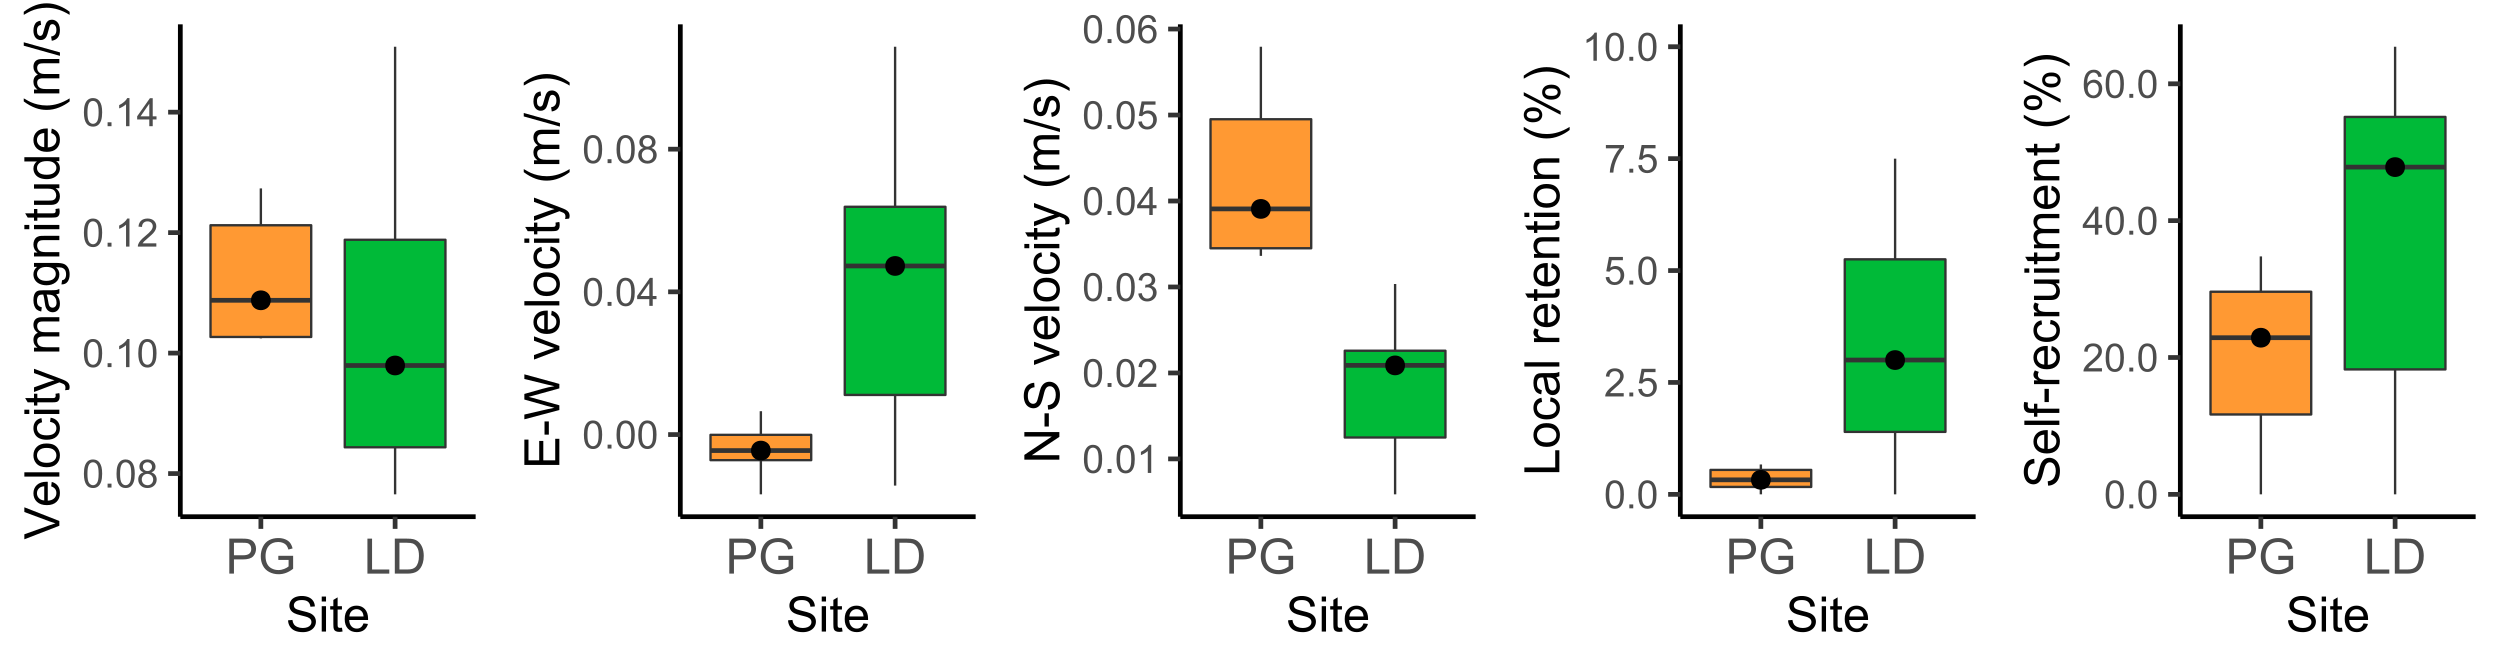 <?xml version="1.0" encoding="UTF-8"?>
<svg xmlns="http://www.w3.org/2000/svg" xmlns:xlink="http://www.w3.org/1999/xlink" width="1125pt" height="300pt" viewBox="0 0 1125 300" version="1.1">
<defs>
<g>
<symbol overflow="visible" id="glyph0-0">
<path style="stroke:none;" d="M 2.199 0 L 2.199 -11 L 11 -11 L 11 0 Z M 2.477 -0.273 L 10.727 -0.273 L 10.727 -10.727 L 2.477 -10.727 Z M 2.477 -0.273 "/>
</symbol>
<symbol overflow="visible" id="glyph0-1">
<path style="stroke:none;" d="M 0.73 -6.215 C 0.727 -7.703 0.879 -8.902 1.188 -9.809 C 1.492 -10.715 1.949 -11.414 2.555 -11.91 C 3.16 -12.398 3.922 -12.645 4.84 -12.648 C 5.512 -12.645 6.102 -12.508 6.617 -12.238 C 7.125 -11.965 7.547 -11.574 7.879 -11.062 C 8.211 -10.551 8.473 -9.926 8.66 -9.191 C 8.848 -8.453 8.941 -7.461 8.945 -6.215 C 8.941 -4.734 8.789 -3.539 8.488 -2.633 C 8.184 -1.723 7.73 -1.023 7.129 -0.527 C 6.523 -0.035 5.762 0.211 4.84 0.215 C 3.621 0.211 2.664 -0.223 1.977 -1.09 C 1.141 -2.137 0.727 -3.844 0.73 -6.215 Z M 2.32 -6.215 C 2.32 -4.141 2.562 -2.762 3.047 -2.082 C 3.531 -1.395 4.129 -1.055 4.84 -1.059 C 5.547 -1.055 6.141 -1.398 6.629 -2.09 C 7.109 -2.773 7.352 -4.148 7.355 -6.215 C 7.352 -8.285 7.109 -9.664 6.629 -10.348 C 6.141 -11.027 5.539 -11.367 4.82 -11.371 C 4.105 -11.367 3.539 -11.066 3.121 -10.469 C 2.586 -9.699 2.32 -8.281 2.32 -6.215 Z M 2.32 -6.215 "/>
</symbol>
<symbol overflow="visible" id="glyph0-2">
<path style="stroke:none;" d="M 1.598 0 L 1.598 -1.762 L 3.359 -1.762 L 3.359 0 Z M 1.598 0 "/>
</symbol>
<symbol overflow="visible" id="glyph0-3">
<path style="stroke:none;" d="M 3.109 -6.832 C 2.465 -7.066 1.988 -7.398 1.684 -7.836 C 1.371 -8.27 1.219 -8.793 1.219 -9.402 C 1.219 -10.316 1.547 -11.086 2.207 -11.711 C 2.863 -12.332 3.742 -12.645 4.84 -12.648 C 5.938 -12.645 6.82 -12.324 7.492 -11.691 C 8.16 -11.051 8.496 -10.273 8.5 -9.359 C 8.496 -8.77 8.344 -8.262 8.039 -7.832 C 7.73 -7.398 7.266 -7.066 6.645 -6.832 C 7.418 -6.578 8.004 -6.168 8.41 -5.609 C 8.809 -5.047 9.012 -4.379 9.016 -3.602 C 9.012 -2.52 8.629 -1.613 7.871 -0.883 C 7.105 -0.152 6.105 0.211 4.863 0.215 C 3.621 0.211 2.617 -0.152 1.855 -0.887 C 1.094 -1.621 0.715 -2.543 0.715 -3.645 C 0.715 -4.461 0.922 -5.145 1.336 -5.699 C 1.75 -6.25 2.34 -6.629 3.109 -6.832 Z M 2.801 -9.453 C 2.801 -8.852 2.992 -8.367 3.375 -7.992 C 3.758 -7.613 4.254 -7.422 4.871 -7.426 C 5.465 -7.422 5.953 -7.609 6.336 -7.988 C 6.715 -8.359 6.906 -8.82 6.91 -9.367 C 6.906 -9.934 6.711 -10.41 6.32 -10.797 C 5.926 -11.184 5.438 -11.379 4.855 -11.379 C 4.262 -11.379 3.77 -11.188 3.383 -10.809 C 2.992 -10.43 2.801 -9.977 2.801 -9.453 Z M 2.305 -3.637 C 2.301 -3.191 2.406 -2.762 2.617 -2.352 C 2.824 -1.938 3.133 -1.621 3.547 -1.395 C 3.957 -1.168 4.402 -1.055 4.883 -1.059 C 5.617 -1.055 6.227 -1.293 6.711 -1.77 C 7.188 -2.246 7.43 -2.848 7.434 -3.582 C 7.43 -4.324 7.18 -4.941 6.688 -5.43 C 6.188 -5.914 5.57 -6.156 4.828 -6.16 C 4.102 -6.156 3.496 -5.918 3.02 -5.438 C 2.539 -4.957 2.301 -4.355 2.305 -3.637 Z M 2.305 -3.637 "/>
</symbol>
<symbol overflow="visible" id="glyph0-4">
<path style="stroke:none;" d="M 6.559 0 L 5.012 0 L 5.012 -9.855 C 4.637 -9.5 4.148 -9.145 3.543 -8.789 C 2.938 -8.434 2.395 -8.168 1.918 -7.992 L 1.918 -9.488 C 2.777 -9.891 3.535 -10.383 4.184 -10.965 C 4.832 -11.539 5.289 -12.102 5.559 -12.648 L 6.559 -12.648 Z M 6.559 0 "/>
</symbol>
<symbol overflow="visible" id="glyph0-5">
<path style="stroke:none;" d="M 8.859 -1.488 L 8.859 0 L 0.531 0 C 0.52 -0.371 0.582 -0.727 0.715 -1.074 C 0.926 -1.637 1.262 -2.195 1.73 -2.75 C 2.195 -3.297 2.871 -3.934 3.754 -4.656 C 5.121 -5.777 6.047 -6.668 6.531 -7.324 C 7.012 -7.98 7.254 -8.602 7.254 -9.188 C 7.254 -9.797 7.031 -10.312 6.594 -10.738 C 6.152 -11.156 5.582 -11.367 4.883 -11.371 C 4.133 -11.367 3.539 -11.145 3.094 -10.699 C 2.645 -10.25 2.418 -9.629 2.414 -8.844 L 0.824 -9.008 C 0.93 -10.188 1.34 -11.09 2.055 -11.715 C 2.762 -12.332 3.715 -12.645 4.914 -12.648 C 6.121 -12.645 7.078 -12.309 7.785 -11.645 C 8.488 -10.973 8.84 -10.145 8.844 -9.152 C 8.84 -8.645 8.738 -8.148 8.531 -7.664 C 8.324 -7.176 7.98 -6.66 7.504 -6.125 C 7.023 -5.586 6.23 -4.848 5.121 -3.91 C 4.191 -3.129 3.594 -2.602 3.332 -2.324 C 3.066 -2.043 2.848 -1.766 2.68 -1.488 Z M 8.859 -1.488 "/>
</symbol>
<symbol overflow="visible" id="glyph0-6">
<path style="stroke:none;" d="M 5.688 0 L 5.688 -3.016 L 0.223 -3.016 L 0.223 -4.434 L 5.973 -12.598 L 7.234 -12.598 L 7.234 -4.434 L 8.938 -4.434 L 8.938 -3.016 L 7.234 -3.016 L 7.234 0 Z M 5.688 -4.434 L 5.688 -10.113 L 1.746 -4.434 Z M 5.688 -4.434 "/>
</symbol>
<symbol overflow="visible" id="glyph0-7">
<path style="stroke:none;" d="M 0.738 -3.324 L 2.285 -3.531 C 2.461 -2.652 2.762 -2.02 3.191 -1.637 C 3.617 -1.246 4.137 -1.055 4.754 -1.059 C 5.477 -1.055 6.09 -1.305 6.594 -1.812 C 7.094 -2.312 7.348 -2.938 7.348 -3.688 C 7.348 -4.395 7.113 -4.98 6.652 -5.445 C 6.184 -5.902 5.594 -6.133 4.883 -6.137 C 4.586 -6.133 4.223 -6.078 3.789 -5.965 L 3.961 -7.32 C 4.062 -7.305 4.145 -7.301 4.211 -7.305 C 4.867 -7.301 5.461 -7.473 5.988 -7.82 C 6.516 -8.16 6.777 -8.691 6.781 -9.41 C 6.777 -9.977 6.586 -10.445 6.203 -10.82 C 5.816 -11.191 5.32 -11.379 4.719 -11.379 C 4.113 -11.379 3.613 -11.188 3.215 -10.809 C 2.812 -10.43 2.555 -9.863 2.441 -9.109 L 0.895 -9.383 C 1.078 -10.418 1.508 -11.223 2.18 -11.793 C 2.852 -12.359 3.684 -12.645 4.684 -12.648 C 5.367 -12.645 6 -12.496 6.582 -12.207 C 7.156 -11.91 7.602 -11.508 7.91 -11 C 8.215 -10.484 8.367 -9.945 8.371 -9.375 C 8.367 -8.828 8.219 -8.332 7.93 -7.887 C 7.633 -7.441 7.203 -7.086 6.633 -6.824 C 7.375 -6.648 7.953 -6.293 8.367 -5.754 C 8.781 -5.211 8.988 -4.531 8.988 -3.723 C 8.988 -2.617 8.586 -1.684 7.785 -0.922 C 6.98 -0.156 5.965 0.223 4.742 0.223 C 3.633 0.223 2.715 -0.105 1.988 -0.766 C 1.254 -1.422 0.84 -2.273 0.738 -3.324 Z M 0.738 -3.324 "/>
</symbol>
<symbol overflow="visible" id="glyph0-8">
<path style="stroke:none;" d="M 0.73 -3.301 L 2.355 -3.438 C 2.473 -2.645 2.75 -2.051 3.191 -1.652 C 3.629 -1.254 4.156 -1.055 4.777 -1.059 C 5.52 -1.055 6.152 -1.336 6.668 -1.898 C 7.184 -2.461 7.441 -3.203 7.441 -4.133 C 7.441 -5.012 7.191 -5.711 6.699 -6.223 C 6.199 -6.73 5.551 -6.984 4.754 -6.988 C 4.25 -6.984 3.801 -6.871 3.402 -6.648 C 3 -6.418 2.684 -6.125 2.457 -5.766 L 1.004 -5.957 L 2.227 -12.426 L 8.492 -12.426 L 8.492 -10.949 L 3.465 -10.949 L 2.785 -7.562 C 3.535 -8.086 4.328 -8.348 5.164 -8.352 C 6.262 -8.348 7.191 -7.969 7.949 -7.207 C 8.703 -6.445 9.082 -5.465 9.082 -4.27 C 9.082 -3.129 8.75 -2.145 8.086 -1.316 C 7.277 -0.297 6.172 0.211 4.777 0.215 C 3.629 0.211 2.695 -0.105 1.973 -0.746 C 1.246 -1.387 0.832 -2.238 0.73 -3.301 Z M 0.73 -3.301 "/>
</symbol>
<symbol overflow="visible" id="glyph0-9">
<path style="stroke:none;" d="M 8.758 -9.512 L 7.219 -9.395 C 7.078 -9.996 6.883 -10.438 6.633 -10.715 C 6.215 -11.156 5.699 -11.379 5.086 -11.379 C 4.594 -11.379 4.16 -11.238 3.789 -10.965 C 3.301 -10.605 2.918 -10.09 2.637 -9.41 C 2.355 -8.727 2.207 -7.754 2.199 -6.496 C 2.566 -7.062 3.023 -7.484 3.566 -7.758 C 4.102 -8.031 4.664 -8.168 5.258 -8.172 C 6.285 -8.168 7.164 -7.789 7.891 -7.031 C 8.613 -6.273 8.977 -5.293 8.98 -4.09 C 8.977 -3.301 8.805 -2.566 8.469 -1.887 C 8.125 -1.207 7.656 -0.684 7.062 -0.324 C 6.465 0.035 5.789 0.211 5.035 0.215 C 3.742 0.211 2.691 -0.262 1.879 -1.207 C 1.062 -2.152 0.656 -3.715 0.66 -5.895 C 0.656 -8.328 1.105 -10.098 2.012 -11.207 C 2.793 -12.164 3.852 -12.645 5.184 -12.648 C 6.172 -12.645 6.984 -12.367 7.617 -11.816 C 8.25 -11.258 8.629 -10.488 8.758 -9.512 Z M 2.441 -4.082 C 2.438 -3.547 2.551 -3.035 2.781 -2.551 C 3.004 -2.059 3.32 -1.688 3.73 -1.438 C 4.133 -1.18 4.559 -1.055 5.012 -1.059 C 5.66 -1.055 6.223 -1.316 6.691 -1.848 C 7.16 -2.371 7.395 -3.09 7.398 -3.996 C 7.395 -4.863 7.164 -5.547 6.703 -6.051 C 6.238 -6.551 5.652 -6.801 4.949 -6.805 C 4.25 -6.801 3.656 -6.551 3.172 -6.051 C 2.68 -5.547 2.438 -4.891 2.441 -4.082 Z M 2.441 -4.082 "/>
</symbol>
<symbol overflow="visible" id="glyph0-10">
<path style="stroke:none;" d="M 0.832 -10.949 L 0.832 -12.434 L 8.988 -12.434 L 8.988 -11.23 C 8.184 -10.375 7.387 -9.242 6.602 -7.828 C 5.812 -6.414 5.203 -4.957 4.777 -3.465 C 4.465 -2.406 4.27 -1.254 4.184 0 L 2.594 0 C 2.609 -0.992 2.805 -2.188 3.18 -3.594 C 3.551 -4.992 4.086 -6.348 4.781 -7.652 C 5.477 -8.957 6.215 -10.055 7.004 -10.949 Z M 0.832 -10.949 "/>
</symbol>
<symbol overflow="visible" id="glyph1-0">
<path style="stroke:none;" d="M 2.75 0 L 2.75 -13.75 L 13.75 -13.75 L 13.75 0 Z M 3.094 -0.344 L 13.406 -0.344 L 13.406 -13.406 L 3.094 -13.406 Z M 3.094 -0.344 "/>
</symbol>
<symbol overflow="visible" id="glyph1-1">
<path style="stroke:none;" d="M 1.695 0 L 1.695 -15.75 L 7.637 -15.75 C 8.68 -15.75 9.48 -15.699 10.031 -15.598 C 10.805 -15.469 11.453 -15.223 11.977 -14.863 C 12.5 -14.5 12.918 -13.992 13.238 -13.34 C 13.555 -12.688 13.715 -11.973 13.719 -11.195 C 13.715 -9.852 13.289 -8.719 12.438 -7.793 C 11.582 -6.863 10.043 -6.398 7.82 -6.402 L 3.781 -6.402 L 3.781 0 Z M 3.781 -8.262 L 7.852 -8.262 C 9.195 -8.262 10.148 -8.512 10.719 -9.012 C 11.281 -9.512 11.566 -10.215 11.57 -11.129 C 11.566 -11.785 11.398 -12.352 11.07 -12.82 C 10.734 -13.289 10.297 -13.598 9.754 -13.75 C 9.398 -13.84 8.75 -13.887 7.809 -13.891 L 3.781 -13.891 Z M 3.781 -8.262 "/>
</symbol>
<symbol overflow="visible" id="glyph1-2">
<path style="stroke:none;" d="M 9.066 -6.176 L 9.066 -8.023 L 15.738 -8.035 L 15.738 -2.191 C 14.715 -1.375 13.656 -0.758 12.57 -0.348 C 11.477 0.066 10.359 0.27 9.219 0.27 C 7.668 0.27 6.262 -0.059 5 -0.723 C 3.734 -1.383 2.781 -2.344 2.137 -3.598 C 1.492 -4.848 1.172 -6.246 1.172 -7.797 C 1.172 -9.328 1.492 -10.758 2.133 -12.09 C 2.773 -13.414 3.695 -14.402 4.898 -15.047 C 6.102 -15.691 7.484 -16.012 9.055 -16.016 C 10.191 -16.012 11.223 -15.828 12.145 -15.461 C 13.062 -15.09 13.785 -14.578 14.309 -13.922 C 14.832 -13.262 15.227 -12.402 15.5 -11.344 L 13.621 -10.828 C 13.383 -11.629 13.09 -12.258 12.738 -12.719 C 12.387 -13.176 11.883 -13.543 11.234 -13.82 C 10.578 -14.094 9.855 -14.23 9.066 -14.234 C 8.109 -14.23 7.285 -14.086 6.594 -13.797 C 5.898 -13.504 5.34 -13.121 4.914 -12.652 C 4.484 -12.176 4.152 -11.66 3.922 -11.098 C 3.516 -10.121 3.316 -9.062 3.32 -7.93 C 3.316 -6.52 3.559 -5.344 4.043 -4.402 C 4.527 -3.453 5.23 -2.754 6.152 -2.297 C 7.074 -1.836 8.055 -1.605 9.098 -1.609 C 10 -1.605 10.883 -1.777 11.742 -2.129 C 12.602 -2.473 13.25 -2.844 13.695 -3.242 L 13.695 -6.176 Z M 9.066 -6.176 "/>
</symbol>
<symbol overflow="visible" id="glyph1-3">
<path style="stroke:none;" d="M 1.609 0 L 1.609 -15.75 L 3.695 -15.75 L 3.695 -1.859 L 11.453 -1.859 L 11.453 0 Z M 1.609 0 "/>
</symbol>
<symbol overflow="visible" id="glyph1-4">
<path style="stroke:none;" d="M 1.695 0 L 1.695 -15.75 L 7.121 -15.75 C 8.344 -15.75 9.281 -15.672 9.926 -15.523 C 10.828 -15.312 11.598 -14.938 12.234 -14.395 C 13.062 -13.691 13.684 -12.793 14.098 -11.703 C 14.512 -10.609 14.719 -9.363 14.719 -7.961 C 14.719 -6.762 14.578 -5.699 14.297 -4.777 C 14.016 -3.852 13.656 -3.09 13.223 -2.484 C 12.785 -1.879 12.309 -1.402 11.789 -1.059 C 11.27 -0.711 10.641 -0.449 9.91 -0.27 C 9.172 -0.09 8.328 0 7.379 0 Z M 3.781 -1.859 L 7.145 -1.859 C 8.18 -1.855 8.996 -1.953 9.586 -2.148 C 10.176 -2.34 10.645 -2.613 11 -2.965 C 11.492 -3.457 11.879 -4.121 12.156 -4.957 C 12.43 -5.793 12.566 -6.805 12.57 -7.992 C 12.566 -9.637 12.297 -10.902 11.758 -11.789 C 11.215 -12.672 10.559 -13.262 9.785 -13.566 C 9.227 -13.777 8.328 -13.887 7.09 -13.891 L 3.781 -13.891 Z M 3.781 -1.859 "/>
</symbol>
<symbol overflow="visible" id="glyph1-5">
<path style="stroke:none;" d="M 0.988 -5.059 L 2.953 -5.23 C 3.047 -4.441 3.262 -3.797 3.602 -3.293 C 3.941 -2.785 4.469 -2.375 5.188 -2.066 C 5.898 -1.754 6.707 -1.598 7.605 -1.602 C 8.398 -1.598 9.098 -1.715 9.711 -1.953 C 10.316 -2.188 10.77 -2.512 11.07 -2.926 C 11.363 -3.336 11.512 -3.785 11.516 -4.273 C 11.512 -4.766 11.371 -5.199 11.086 -5.57 C 10.797 -5.938 10.324 -6.246 9.668 -6.5 C 9.246 -6.66 8.309 -6.918 6.863 -7.266 C 5.414 -7.613 4.402 -7.941 3.824 -8.25 C 3.07 -8.641 2.508 -9.129 2.141 -9.715 C 1.77 -10.301 1.586 -10.953 1.59 -11.676 C 1.586 -12.469 1.812 -13.211 2.266 -13.902 C 2.715 -14.594 3.375 -15.117 4.242 -15.477 C 5.109 -15.832 6.07 -16.012 7.133 -16.016 C 8.297 -16.012 9.328 -15.824 10.219 -15.453 C 11.109 -15.074 11.793 -14.523 12.277 -13.793 C 12.754 -13.059 13.012 -12.23 13.051 -11.312 L 11.055 -11.16 C 10.941 -12.156 10.578 -12.91 9.961 -13.418 C 9.344 -13.926 8.43 -14.18 7.219 -14.18 C 5.957 -14.18 5.035 -13.945 4.461 -13.484 C 3.883 -13.02 3.598 -12.465 3.598 -11.816 C 3.598 -11.25 3.801 -10.785 4.211 -10.422 C 4.609 -10.051 5.656 -9.676 7.352 -9.297 C 9.043 -8.91 10.207 -8.574 10.84 -8.293 C 11.754 -7.867 12.43 -7.332 12.867 -6.688 C 13.305 -6.035 13.523 -5.289 13.523 -4.445 C 13.523 -3.605 13.281 -2.816 12.805 -2.078 C 12.32 -1.336 11.633 -0.758 10.738 -0.348 C 9.836 0.066 8.824 0.27 7.703 0.27 C 6.273 0.27 5.078 0.062 4.117 -0.352 C 3.152 -0.766 2.398 -1.391 1.852 -2.227 C 1.305 -3.062 1.016 -4.004 0.988 -5.059 Z M 0.988 -5.059 "/>
</symbol>
<symbol overflow="visible" id="glyph1-6">
<path style="stroke:none;" d="M 1.461 -13.523 L 1.461 -15.75 L 3.395 -15.75 L 3.395 -13.523 Z M 1.461 0 L 1.461 -11.406 L 3.395 -11.406 L 3.395 0 Z M 1.461 0 "/>
</symbol>
<symbol overflow="visible" id="glyph1-7">
<path style="stroke:none;" d="M 5.672 -1.73 L 5.953 -0.023 C 5.406 0.09 4.918 0.145 4.492 0.148 C 3.785 0.145 3.238 0.039 2.855 -0.184 C 2.465 -0.402 2.195 -0.695 2.039 -1.059 C 1.883 -1.418 1.805 -2.18 1.805 -3.34 L 1.805 -9.906 L 0.387 -9.906 L 0.387 -11.406 L 1.805 -11.406 L 1.805 -14.234 L 3.727 -15.395 L 3.727 -11.406 L 5.672 -11.406 L 5.672 -9.906 L 3.727 -9.906 L 3.727 -3.234 C 3.727 -2.68 3.758 -2.324 3.828 -2.168 C 3.891 -2.012 4.004 -1.887 4.16 -1.793 C 4.316 -1.699 4.535 -1.652 4.824 -1.656 C 5.035 -1.652 5.32 -1.676 5.672 -1.73 Z M 5.672 -1.73 "/>
</symbol>
<symbol overflow="visible" id="glyph1-8">
<path style="stroke:none;" d="M 9.258 -3.672 L 11.258 -3.426 C 10.938 -2.258 10.355 -1.352 9.504 -0.707 C 8.652 -0.062 7.562 0.258 6.242 0.258 C 4.57 0.258 3.246 -0.254 2.27 -1.281 C 1.289 -2.309 0.801 -3.75 0.805 -5.609 C 0.801 -7.523 1.297 -9.012 2.285 -10.074 C 3.273 -11.129 4.555 -11.66 6.133 -11.664 C 7.656 -11.66 8.902 -11.141 9.871 -10.105 C 10.836 -9.066 11.32 -7.605 11.32 -5.727 C 11.32 -5.609 11.316 -5.438 11.312 -5.211 L 2.805 -5.211 C 2.871 -3.953 3.227 -2.992 3.867 -2.328 C 4.504 -1.66 5.297 -1.328 6.25 -1.332 C 6.957 -1.328 7.562 -1.516 8.066 -1.891 C 8.566 -2.262 8.965 -2.855 9.258 -3.672 Z M 2.91 -6.801 L 9.281 -6.801 C 9.195 -7.758 8.949 -8.477 8.551 -8.961 C 7.93 -9.703 7.133 -10.078 6.156 -10.078 C 5.266 -10.078 4.52 -9.777 3.914 -9.184 C 3.309 -8.586 2.973 -7.793 2.91 -6.801 Z M 2.91 -6.801 "/>
</symbol>
<symbol overflow="visible" id="glyph2-0">
<path style="stroke:none;" d="M 0 -2.75 L -13.75 -2.75 L -13.75 -13.75 L 0 -13.75 Z M -0.344 -3.094 L -0.344 -13.406 L -13.406 -13.406 L -13.406 -3.094 Z M -0.344 -3.094 "/>
</symbol>
<symbol overflow="visible" id="glyph2-1">
<path style="stroke:none;" d="M 0 -6.199 L -15.75 -0.098 L -15.75 -2.352 L -4.309 -6.445 C -3.387 -6.773 -2.527 -7.047 -1.73 -7.273 C -2.586 -7.512 -3.445 -7.797 -4.309 -8.121 L -15.75 -12.375 L -15.75 -14.504 L 0 -8.336 Z M 0 -6.199 "/>
</symbol>
<symbol overflow="visible" id="glyph2-2">
<path style="stroke:none;" d="M -3.672 -9.258 L -3.426 -11.258 C -2.258 -10.938 -1.352 -10.355 -0.707 -9.504 C -0.062 -8.652 0.258 -7.562 0.258 -6.242 C 0.258 -4.57 -0.254 -3.246 -1.281 -2.27 C -2.309 -1.289 -3.75 -0.801 -5.609 -0.805 C -7.523 -0.801 -9.012 -1.297 -10.074 -2.285 C -11.129 -3.273 -11.66 -4.555 -11.664 -6.133 C -11.66 -7.656 -11.141 -8.902 -10.105 -9.871 C -9.066 -10.836 -7.605 -11.32 -5.727 -11.32 C -5.609 -11.32 -5.438 -11.316 -5.211 -11.312 L -5.211 -2.805 C -3.953 -2.871 -2.992 -3.227 -2.328 -3.867 C -1.66 -4.504 -1.328 -5.297 -1.332 -6.25 C -1.328 -6.957 -1.516 -7.562 -1.891 -8.066 C -2.262 -8.566 -2.855 -8.965 -3.672 -9.258 Z M -6.801 -2.91 L -6.801 -9.281 C -7.758 -9.195 -8.477 -8.949 -8.961 -8.551 C -9.703 -7.934 -10.078 -7.137 -10.078 -6.156 C -10.078 -5.266 -9.777 -4.52 -9.184 -3.914 C -8.586 -3.309 -7.793 -2.973 -6.801 -2.91 Z M -6.801 -2.91 "/>
</symbol>
<symbol overflow="visible" id="glyph2-3">
<path style="stroke:none;" d="M 0 -1.406 L -15.75 -1.406 L -15.75 -3.34 L 0 -3.34 Z M 0 -1.406 "/>
</symbol>
<symbol overflow="visible" id="glyph2-4">
<path style="stroke:none;" d="M -5.703 -0.73 C -7.812 -0.727 -9.379 -1.312 -10.398 -2.492 C -11.238 -3.469 -11.66 -4.668 -11.664 -6.082 C -11.66 -7.648 -11.145 -8.93 -10.121 -9.926 C -9.09 -10.918 -7.672 -11.414 -5.863 -11.418 C -4.395 -11.414 -3.238 -11.195 -2.398 -10.758 C -1.555 -10.316 -0.902 -9.676 -0.438 -8.836 C 0.027 -7.992 0.258 -7.07 0.258 -6.078 C 0.258 -4.477 -0.254 -3.188 -1.277 -2.207 C -2.301 -1.219 -3.773 -0.727 -5.703 -0.73 Z M -5.703 -2.719 C -4.238 -2.719 -3.145 -3.035 -2.422 -3.672 C -1.691 -4.309 -1.328 -5.109 -1.332 -6.078 C -1.328 -7.035 -1.695 -7.836 -2.426 -8.473 C -3.156 -9.109 -4.27 -9.426 -5.77 -9.43 C -7.176 -9.426 -8.242 -9.105 -8.973 -8.469 C -9.699 -7.824 -10.066 -7.031 -10.066 -6.082 C -10.066 -5.113 -9.703 -4.309 -8.98 -3.672 C -8.254 -3.035 -7.16 -2.719 -5.703 -2.719 Z M -5.703 -2.719 "/>
</symbol>
<symbol overflow="visible" id="glyph2-5">
<path style="stroke:none;" d="M -4.18 -8.895 L -3.93 -10.797 C -2.617 -10.586 -1.59 -10.055 -0.852 -9.199 C -0.109 -8.344 0.258 -7.293 0.258 -6.047 C 0.258 -4.484 -0.25 -3.227 -1.273 -2.281 C -2.289 -1.328 -3.754 -0.855 -5.66 -0.859 C -6.891 -0.855 -7.969 -1.059 -8.895 -1.473 C -9.816 -1.879 -10.508 -2.5 -10.973 -3.336 C -11.43 -4.164 -11.66 -5.074 -11.664 -6.059 C -11.66 -7.297 -11.348 -8.309 -10.723 -9.098 C -10.098 -9.883 -9.207 -10.387 -8.055 -10.613 L -7.766 -8.734 C -8.527 -8.551 -9.105 -8.234 -9.496 -7.781 C -9.883 -7.328 -10.078 -6.777 -10.078 -6.133 C -10.078 -5.156 -9.727 -4.363 -9.027 -3.758 C -8.328 -3.148 -7.223 -2.848 -5.715 -2.848 C -4.176 -2.848 -3.062 -3.141 -2.371 -3.727 C -1.676 -4.312 -1.328 -5.078 -1.332 -6.027 C -1.328 -6.781 -1.562 -7.414 -2.027 -7.926 C -2.492 -8.434 -3.207 -8.758 -4.18 -8.895 Z M -4.18 -8.895 "/>
</symbol>
<symbol overflow="visible" id="glyph2-6">
<path style="stroke:none;" d="M -13.523 -1.461 L -15.75 -1.461 L -15.75 -3.395 L -13.523 -3.395 Z M 0 -1.461 L -11.406 -1.461 L -11.406 -3.395 L 0 -3.395 Z M 0 -1.461 "/>
</symbol>
<symbol overflow="visible" id="glyph2-7">
<path style="stroke:none;" d="M -1.73 -5.672 L -0.02 -5.953 C 0.098 -5.406 0.152 -4.918 0.152 -4.492 C 0.152 -3.785 0.043 -3.238 -0.18 -2.855 C -0.402 -2.465 -0.695 -2.195 -1.059 -2.039 C -1.418 -1.883 -2.18 -1.805 -3.34 -1.805 L -9.906 -1.805 L -9.906 -0.387 L -11.406 -0.387 L -11.406 -1.805 L -14.234 -1.805 L -15.395 -3.727 L -11.406 -3.727 L -11.406 -5.672 L -9.906 -5.672 L -9.906 -3.727 L -3.234 -3.727 C -2.68 -3.727 -2.324 -3.758 -2.168 -3.828 C -2.012 -3.891 -1.887 -4.004 -1.793 -4.16 C -1.699 -4.316 -1.652 -4.535 -1.652 -4.824 C -1.652 -5.035 -1.676 -5.32 -1.73 -5.672 Z M -1.73 -5.672 "/>
</symbol>
<symbol overflow="visible" id="glyph2-8">
<path style="stroke:none;" d="M 4.395 -1.363 L 2.578 -1.148 C 2.691 -1.57 2.746 -1.938 2.75 -2.258 C 2.746 -2.68 2.676 -3.023 2.535 -3.285 C 2.391 -3.539 2.191 -3.75 1.934 -3.922 C 1.738 -4.039 1.258 -4.238 0.496 -4.512 C 0.383 -4.547 0.227 -4.602 0.023 -4.684 L -11.406 -0.355 L -11.406 -2.438 L -4.801 -4.812 C -3.957 -5.117 -3.078 -5.395 -2.16 -5.641 C -3.047 -5.859 -3.914 -6.125 -4.758 -6.434 L -11.406 -8.875 L -11.406 -10.805 L 0.195 -6.469 C 1.445 -6 2.309 -5.637 2.781 -5.383 C 3.418 -5.035 3.887 -4.641 4.184 -4.199 C 4.48 -3.754 4.629 -3.223 4.629 -2.609 C 4.629 -2.234 4.551 -1.82 4.395 -1.363 Z M 4.395 -1.363 "/>
</symbol>
<symbol overflow="visible" id="glyph2-9">
<path style="stroke:none;" d=""/>
</symbol>
<symbol overflow="visible" id="glyph2-10">
<path style="stroke:none;" d="M 0 -1.449 L -11.406 -1.449 L -11.406 -3.18 L -9.809 -3.18 C -10.363 -3.535 -10.809 -4.012 -11.152 -4.609 C -11.488 -5.199 -11.66 -5.875 -11.664 -6.641 C -11.66 -7.48 -11.484 -8.172 -11.137 -8.715 C -10.785 -9.254 -10.297 -9.637 -9.668 -9.859 C -10.996 -10.762 -11.66 -11.938 -11.664 -13.383 C -11.66 -14.516 -11.348 -15.383 -10.723 -15.992 C -10.098 -16.598 -9.133 -16.902 -7.832 -16.906 L 0 -16.906 L 0 -14.984 L -7.188 -14.984 C -7.957 -14.98 -8.512 -14.918 -8.855 -14.797 C -9.191 -14.668 -9.469 -14.441 -9.68 -14.113 C -9.887 -13.781 -9.988 -13.395 -9.992 -12.953 C -9.988 -12.148 -9.723 -11.484 -9.191 -10.957 C -8.656 -10.426 -7.801 -10.16 -6.629 -10.164 L 0 -10.164 L 0 -8.227 L -7.41 -8.227 C -8.27 -8.227 -8.914 -8.066 -9.348 -7.754 C -9.773 -7.438 -9.988 -6.926 -9.992 -6.211 C -9.988 -5.664 -9.848 -5.16 -9.562 -4.699 C -9.273 -4.238 -8.852 -3.902 -8.305 -3.695 C -7.75 -3.484 -6.957 -3.379 -5.918 -3.383 L 0 -3.383 Z M 0 -1.449 "/>
</symbol>
<symbol overflow="visible" id="glyph2-11">
<path style="stroke:none;" d="M -1.406 -8.895 C -0.797 -8.176 -0.367 -7.484 -0.117 -6.824 C 0.133 -6.16 0.258 -5.449 0.258 -4.695 C 0.258 -3.438 -0.047 -2.477 -0.66 -1.805 C -1.27 -1.133 -2.051 -0.797 -3.008 -0.797 C -3.562 -0.797 -4.074 -0.922 -4.535 -1.176 C -4.996 -1.43 -5.367 -1.762 -5.648 -2.176 C -5.93 -2.582 -6.141 -3.047 -6.285 -3.566 C -6.383 -3.945 -6.48 -4.52 -6.574 -5.285 C -6.758 -6.844 -6.977 -7.992 -7.238 -8.734 C -7.5 -8.738 -7.672 -8.742 -7.746 -8.742 C -8.531 -8.742 -9.086 -8.559 -9.41 -8.195 C -9.848 -7.699 -10.066 -6.965 -10.066 -5.996 C -10.066 -5.082 -9.906 -4.41 -9.586 -3.98 C -9.266 -3.543 -8.699 -3.223 -7.895 -3.02 L -8.152 -1.129 C -8.957 -1.297 -9.613 -1.578 -10.113 -1.977 C -10.609 -2.367 -10.992 -2.938 -11.262 -3.684 C -11.527 -4.426 -11.66 -5.289 -11.664 -6.273 C -11.66 -7.246 -11.547 -8.039 -11.32 -8.648 C -11.09 -9.258 -10.801 -9.703 -10.457 -9.992 C -10.109 -10.273 -9.672 -10.477 -9.141 -10.594 C -8.812 -10.656 -8.219 -10.688 -7.359 -10.688 L -4.781 -10.688 C -2.98 -10.688 -1.84 -10.727 -1.367 -10.812 C -0.891 -10.891 -0.438 -11.055 0 -11.301 L 0 -9.281 C -0.398 -9.078 -0.867 -8.949 -1.406 -8.895 Z M -5.727 -8.734 C -5.438 -8.027 -5.195 -6.973 -4.996 -5.574 C -4.879 -4.777 -4.75 -4.215 -4.609 -3.887 C -4.465 -3.555 -4.254 -3.301 -3.98 -3.125 C -3.699 -2.945 -3.395 -2.859 -3.062 -2.859 C -2.543 -2.859 -2.113 -3.051 -1.773 -3.441 C -1.426 -3.828 -1.254 -4.402 -1.258 -5.156 C -1.254 -5.898 -1.418 -6.559 -1.746 -7.145 C -2.07 -7.723 -2.516 -8.148 -3.082 -8.422 C -3.52 -8.625 -4.164 -8.73 -5.016 -8.734 Z M -5.727 -8.734 "/>
</symbol>
<symbol overflow="visible" id="glyph2-12">
<path style="stroke:none;" d="M 0.945 -1.094 L 1.227 -2.977 C 1.801 -3.055 2.223 -3.273 2.492 -3.633 C 2.848 -4.109 3.027 -4.762 3.031 -5.598 C 3.027 -6.488 2.848 -7.18 2.492 -7.668 C 2.133 -8.152 1.633 -8.48 0.988 -8.656 C 0.594 -8.754 -0.23 -8.801 -1.492 -8.797 C -0.496 -7.949 0 -6.898 0 -5.641 C 0 -4.07 -0.562 -2.855 -1.695 -2 C -2.824 -1.137 -4.184 -0.707 -5.77 -0.711 C -6.855 -0.707 -7.859 -0.906 -8.781 -1.301 C -9.699 -1.691 -10.41 -2.262 -10.914 -3.012 C -11.41 -3.762 -11.66 -4.641 -11.664 -5.652 C -11.66 -6.996 -11.117 -8.105 -10.031 -8.98 L -11.406 -8.98 L -11.406 -10.766 L -1.547 -10.766 C 0.227 -10.762 1.484 -10.582 2.227 -10.223 C 2.969 -9.859 3.555 -9.285 3.984 -8.504 C 4.414 -7.715 4.629 -6.75 4.629 -5.609 C 4.629 -4.242 4.32 -3.145 3.711 -2.309 C 3.094 -1.469 2.172 -1.062 0.945 -1.094 Z M -5.906 -2.695 C -4.41 -2.695 -3.316 -2.992 -2.633 -3.586 C -1.941 -4.18 -1.598 -4.922 -1.602 -5.82 C -1.598 -6.707 -1.941 -7.453 -2.625 -8.059 C -3.309 -8.656 -4.379 -8.957 -5.844 -8.961 C -7.234 -8.957 -8.289 -8.648 -9 -8.031 C -9.711 -7.41 -10.066 -6.664 -10.066 -5.789 C -10.066 -4.93 -9.715 -4.199 -9.016 -3.598 C -8.316 -2.996 -7.281 -2.695 -5.906 -2.695 Z M -5.906 -2.695 "/>
</symbol>
<symbol overflow="visible" id="glyph2-13">
<path style="stroke:none;" d="M 0 -1.449 L -11.406 -1.449 L -11.406 -3.191 L -9.785 -3.191 C -11.035 -4.027 -11.66 -5.238 -11.664 -6.82 C -11.66 -7.508 -11.535 -8.137 -11.293 -8.715 C -11.043 -9.289 -10.723 -9.723 -10.324 -10.012 C -9.922 -10.297 -9.445 -10.496 -8.895 -10.613 C -8.535 -10.68 -7.906 -10.715 -7.016 -10.719 L 0 -10.719 L 0 -8.789 L -6.938 -8.789 C -7.727 -8.789 -8.316 -8.711 -8.707 -8.562 C -9.098 -8.406 -9.406 -8.141 -9.641 -7.762 C -9.871 -7.375 -9.988 -6.926 -9.992 -6.414 C -9.988 -5.59 -9.727 -4.879 -9.207 -4.281 C -8.68 -3.68 -7.688 -3.379 -6.23 -3.383 L 0 -3.383 Z M 0 -1.449 "/>
</symbol>
<symbol overflow="visible" id="glyph2-14">
<path style="stroke:none;" d="M 0 -8.926 L -1.676 -8.926 C -0.387 -8.035 0.258 -6.828 0.258 -5.305 C 0.258 -4.629 0.129 -4.004 -0.129 -3.422 C -0.387 -2.836 -0.711 -2.402 -1.102 -2.121 C -1.492 -1.836 -1.969 -1.637 -2.535 -1.527 C -2.914 -1.445 -3.516 -1.406 -4.34 -1.406 L -11.406 -1.406 L -11.406 -3.34 L -5.082 -3.34 C -4.066 -3.34 -3.387 -3.379 -3.039 -3.461 C -2.527 -3.578 -2.129 -3.836 -1.84 -4.23 C -1.551 -4.625 -1.406 -5.113 -1.406 -5.695 C -1.406 -6.273 -1.555 -6.816 -1.852 -7.324 C -2.148 -7.832 -2.551 -8.191 -3.066 -8.406 C -3.574 -8.613 -4.32 -8.719 -5.297 -8.723 L -11.406 -8.723 L -11.406 -10.656 L 0 -10.656 Z M 0 -8.926 "/>
</symbol>
<symbol overflow="visible" id="glyph2-15">
<path style="stroke:none;" d="M 0 -8.852 L -1.438 -8.852 C -0.305 -8.125 0.258 -7.062 0.258 -5.66 C 0.258 -4.75 0.008 -3.914 -0.492 -3.152 C -0.992 -2.387 -1.691 -1.793 -2.594 -1.379 C -3.488 -0.957 -4.523 -0.75 -5.695 -0.754 C -6.832 -0.75 -7.863 -0.938 -8.793 -1.32 C -9.719 -1.695 -10.43 -2.266 -10.922 -3.027 C -11.414 -3.785 -11.66 -4.633 -11.664 -5.574 C -11.66 -6.258 -11.516 -6.871 -11.23 -7.41 C -10.938 -7.945 -10.559 -8.383 -10.098 -8.723 L -15.75 -8.723 L -15.75 -10.645 L 0 -10.645 Z M -5.695 -2.738 C -4.23 -2.734 -3.137 -3.043 -2.414 -3.66 C -1.691 -4.273 -1.328 -5 -1.332 -5.844 C -1.328 -6.684 -1.676 -7.402 -2.367 -7.996 C -3.059 -8.586 -4.113 -8.883 -5.531 -8.883 C -7.094 -8.883 -8.238 -8.582 -8.969 -7.98 C -9.699 -7.379 -10.066 -6.637 -10.066 -5.758 C -10.066 -4.895 -9.715 -4.176 -9.012 -3.602 C -8.309 -3.023 -7.203 -2.734 -5.695 -2.738 Z M -5.695 -2.738 "/>
</symbol>
<symbol overflow="visible" id="glyph2-16">
<path style="stroke:none;" d="M 4.629 -5.145 C 3.281 -4.078 1.707 -3.176 -0.098 -2.438 C -1.898 -1.699 -3.766 -1.328 -5.703 -1.332 C -7.406 -1.328 -9.039 -1.605 -10.602 -2.16 C -12.41 -2.801 -14.215 -3.797 -16.016 -5.145 L -16.016 -6.531 C -14.523 -5.66 -13.461 -5.086 -12.828 -4.812 C -11.836 -4.371 -10.805 -4.027 -9.734 -3.781 C -8.391 -3.469 -7.047 -3.316 -5.695 -3.32 C -2.25 -3.316 1.191 -4.387 4.629 -6.531 Z M 4.629 -5.145 "/>
</symbol>
<symbol overflow="visible" id="glyph2-17">
<path style="stroke:none;" d="M 0.27 0 L -16.016 -4.566 L -16.016 -6.113 L 0.27 -1.559 Z M 0.27 0 "/>
</symbol>
<symbol overflow="visible" id="glyph2-18">
<path style="stroke:none;" d="M -3.406 -0.676 L -3.707 -2.59 C -2.938 -2.695 -2.348 -2.992 -1.941 -3.484 C -1.531 -3.973 -1.328 -4.66 -1.332 -5.543 C -1.328 -6.43 -1.512 -7.086 -1.875 -7.52 C -2.234 -7.945 -2.656 -8.16 -3.148 -8.164 C -3.578 -8.16 -3.922 -7.973 -4.18 -7.594 C -4.348 -7.328 -4.566 -6.668 -4.836 -5.617 C -5.188 -4.199 -5.496 -3.215 -5.762 -2.668 C -6.02 -2.117 -6.383 -1.703 -6.848 -1.422 C -7.305 -1.137 -7.816 -0.996 -8.379 -1 C -8.887 -0.996 -9.355 -1.113 -9.789 -1.348 C -10.223 -1.582 -10.582 -1.898 -10.871 -2.301 C -11.09 -2.598 -11.277 -3.008 -11.434 -3.527 C -11.582 -4.047 -11.66 -4.602 -11.664 -5.199 C -11.66 -6.09 -11.531 -6.875 -11.277 -7.555 C -11.016 -8.227 -10.668 -8.727 -10.23 -9.055 C -9.789 -9.375 -9.199 -9.598 -8.465 -9.723 L -8.207 -7.832 C -8.789 -7.742 -9.246 -7.492 -9.582 -7.086 C -9.91 -6.672 -10.078 -6.09 -10.078 -5.34 C -10.078 -4.449 -9.93 -3.816 -9.637 -3.438 C -9.34 -3.055 -8.996 -2.863 -8.605 -2.867 C -8.352 -2.863 -8.125 -2.945 -7.93 -3.105 C -7.719 -3.262 -7.547 -3.508 -7.414 -3.848 C -7.336 -4.039 -7.172 -4.609 -6.918 -5.555 C -6.551 -6.922 -6.25 -7.875 -6.02 -8.414 C -5.785 -8.953 -5.449 -9.375 -5.004 -9.688 C -4.559 -9.992 -4.008 -10.148 -3.352 -10.152 C -2.703 -10.148 -2.094 -9.961 -1.527 -9.586 C -0.957 -9.211 -0.516 -8.668 -0.207 -7.961 C 0.105 -7.25 0.258 -6.449 0.258 -5.555 C 0.258 -4.07 -0.047 -2.938 -0.664 -2.164 C -1.277 -1.383 -2.191 -0.887 -3.406 -0.676 Z M -3.406 -0.676 "/>
</symbol>
<symbol overflow="visible" id="glyph2-19">
<path style="stroke:none;" d="M 4.629 -2.719 L 4.629 -1.332 C 1.191 -3.469 -2.25 -4.539 -5.695 -4.543 C -7.039 -4.539 -8.371 -4.387 -9.699 -4.082 C -10.77 -3.836 -11.801 -3.496 -12.793 -3.062 C -13.434 -2.781 -14.508 -2.203 -16.016 -1.332 L -16.016 -2.719 C -14.215 -4.062 -12.41 -5.055 -10.602 -5.703 C -9.039 -6.25 -7.406 -6.527 -5.703 -6.531 C -3.766 -6.527 -1.898 -6.156 -0.098 -5.418 C 1.707 -4.676 3.281 -3.777 4.629 -2.719 Z M 4.629 -2.719 "/>
</symbol>
<symbol overflow="visible" id="glyph2-20">
<path style="stroke:none;" d="M 0 -1.742 L -15.75 -1.742 L -15.75 -13.129 L -13.891 -13.125 L -13.891 -3.824 L -9.066 -3.824 L -9.066 -12.535 L -7.219 -12.535 L -7.219 -3.824 L -1.859 -3.824 L -1.859 -13.492 L 0 -13.492 Z M 0 -1.742 "/>
</symbol>
<symbol overflow="visible" id="glyph2-21">
<path style="stroke:none;" d="M -4.727 -0.699 L -6.672 -0.699 L -6.672 -6.641 L -4.727 -6.641 Z M -4.727 -0.699 "/>
</symbol>
<symbol overflow="visible" id="glyph2-22">
<path style="stroke:none;" d="M 0 -4.445 L -15.75 -0.27 L -15.75 -2.406 L -5.426 -4.801 C -4.34 -5.055 -3.266 -5.277 -2.203 -5.469 C -3.883 -5.867 -4.852 -6.105 -5.113 -6.176 L -15.75 -9.176 L -15.75 -11.688 L -7.777 -13.945 C -5.797 -14.508 -3.941 -14.914 -2.203 -15.168 C -3.195 -15.367 -4.336 -15.629 -5.629 -15.953 L -15.746 -18.422 L -15.746 -20.516 L 0 -16.199 L 0 -14.191 L -12 -10.871 C -13 -10.59 -13.613 -10.426 -13.848 -10.375 C -13.121 -10.207 -12.508 -10.055 -12 -9.914 L 0 -6.574 Z M 0 -4.445 "/>
</symbol>
<symbol overflow="visible" id="glyph2-23">
<path style="stroke:none;" d="M 0 -4.617 L -11.406 -0.281 L -11.406 -2.32 L -4.578 -4.77 C -3.836 -5.035 -3.07 -5.277 -2.277 -5.5 C -2.875 -5.668 -3.598 -5.906 -4.445 -6.219 L -11.406 -8.754 L -11.406 -10.742 L 0 -6.422 Z M 0 -4.617 "/>
</symbol>
<symbol overflow="visible" id="glyph2-24">
<path style="stroke:none;" d="M 0 -1.676 L -15.75 -1.676 L -15.75 -3.812 L -3.383 -12.086 L -15.75 -12.086 L -15.75 -14.082 L 0 -14.082 L 0 -11.945 L -12.375 -3.676 L 0 -3.672 Z M 0 -1.676 "/>
</symbol>
<symbol overflow="visible" id="glyph2-25">
<path style="stroke:none;" d="M -5.059 -0.988 L -5.23 -2.953 C -4.441 -3.047 -3.797 -3.262 -3.293 -3.602 C -2.785 -3.941 -2.375 -4.469 -2.066 -5.188 C -1.754 -5.898 -1.598 -6.707 -1.602 -7.605 C -1.598 -8.398 -1.715 -9.098 -1.953 -9.711 C -2.188 -10.316 -2.512 -10.77 -2.926 -11.07 C -3.332 -11.363 -3.781 -11.512 -4.273 -11.516 C -4.766 -11.512 -5.199 -11.371 -5.566 -11.086 C -5.934 -10.797 -6.242 -10.324 -6.5 -9.668 C -6.66 -9.246 -6.918 -8.309 -7.266 -6.863 C -7.613 -5.414 -7.941 -4.402 -8.25 -3.824 C -8.641 -3.07 -9.129 -2.508 -9.715 -2.141 C -10.301 -1.77 -10.953 -1.586 -11.676 -1.59 C -12.469 -1.586 -13.211 -1.812 -13.902 -2.266 C -14.594 -2.715 -15.117 -3.375 -15.477 -4.242 C -15.832 -5.109 -16.012 -6.07 -16.016 -7.133 C -16.012 -8.297 -15.824 -9.328 -15.453 -10.219 C -15.074 -11.109 -14.523 -11.793 -13.793 -12.277 C -13.059 -12.754 -12.23 -13.012 -11.312 -13.051 L -11.16 -11.055 C -12.156 -10.941 -12.91 -10.578 -13.418 -9.961 C -13.926 -9.344 -14.18 -8.43 -14.18 -7.219 C -14.18 -5.957 -13.945 -5.035 -13.484 -4.461 C -13.02 -3.883 -12.465 -3.598 -11.816 -3.598 C -11.25 -3.598 -10.785 -3.801 -10.422 -4.211 C -10.051 -4.609 -9.676 -5.656 -9.297 -7.352 C -8.91 -9.043 -8.574 -10.207 -8.293 -10.84 C -7.867 -11.754 -7.332 -12.43 -6.688 -12.867 C -6.035 -13.305 -5.289 -13.523 -4.445 -13.523 C -3.605 -13.523 -2.816 -13.281 -2.078 -12.805 C -1.332 -12.32 -0.754 -11.633 -0.348 -10.738 C 0.066 -9.836 0.27 -8.824 0.27 -7.703 C 0.27 -6.273 0.062 -5.078 -0.352 -4.117 C -0.766 -3.152 -1.391 -2.398 -2.227 -1.852 C -3.062 -1.305 -4.004 -1.016 -5.059 -0.988 Z M -5.059 -0.988 "/>
</symbol>
<symbol overflow="visible" id="glyph2-26">
<path style="stroke:none;" d="M 0 -1.609 L -15.75 -1.613 L -15.75 -3.695 L -1.859 -3.695 L -1.859 -11.453 L 0 -11.453 Z M 0 -1.609 "/>
</symbol>
<symbol overflow="visible" id="glyph2-27">
<path style="stroke:none;" d="M 0 -1.43 L -11.406 -1.43 L -11.406 -3.168 L -9.68 -3.168 C -10.484 -3.609 -11.016 -4.02 -11.277 -4.398 C -11.531 -4.773 -11.66 -5.188 -11.664 -5.641 C -11.66 -6.289 -11.453 -6.953 -11.043 -7.629 L -9.25 -6.961 C -9.527 -6.488 -9.668 -6.016 -9.668 -5.543 C -9.668 -5.121 -9.539 -4.738 -9.285 -4.402 C -9.031 -4.062 -8.68 -3.824 -8.227 -3.684 C -7.539 -3.469 -6.785 -3.363 -5.973 -3.363 L 0 -3.363 Z M 0 -1.43 "/>
</symbol>
<symbol overflow="visible" id="glyph2-28">
<path style="stroke:none;" d="M -11.969 -1.277 C -13.09 -1.277 -14.043 -1.559 -14.832 -2.125 C -15.617 -2.691 -16.012 -3.512 -16.016 -4.586 C -16.012 -5.574 -15.66 -6.395 -14.957 -7.043 C -14.25 -7.691 -13.215 -8.016 -11.848 -8.016 C -10.516 -8.016 -9.488 -7.688 -8.77 -7.031 C -8.047 -6.375 -7.688 -5.566 -7.691 -4.609 C -7.688 -3.652 -8.043 -2.859 -8.754 -2.227 C -9.465 -1.594 -10.535 -1.277 -11.969 -1.277 Z M -14.684 -4.641 C -14.684 -4.16 -14.473 -3.758 -14.059 -3.441 C -13.641 -3.121 -12.879 -2.965 -11.773 -2.965 C -10.758 -2.965 -10.047 -3.125 -9.641 -3.449 C -9.227 -3.77 -9.023 -4.168 -9.023 -4.641 C -9.023 -5.125 -9.23 -5.527 -9.645 -5.848 C -10.059 -6.168 -10.816 -6.328 -11.922 -6.328 C -12.938 -6.328 -13.652 -6.164 -14.066 -5.844 C -14.477 -5.516 -14.684 -5.117 -14.684 -4.641 Z M 0.582 -4.652 L -16.016 -13.266 L -16.016 -14.836 L 0.582 -6.25 Z M -3.695 -11.461 C -4.824 -11.461 -5.781 -11.742 -6.566 -12.309 C -7.352 -12.875 -7.746 -13.699 -7.746 -14.781 C -7.746 -15.77 -7.391 -16.586 -6.688 -17.234 C -5.977 -17.879 -4.941 -18.203 -3.578 -18.207 C -2.242 -18.203 -1.215 -17.875 -0.496 -17.223 C 0.223 -16.566 0.578 -15.758 0.582 -14.793 C 0.578 -13.836 0.227 -13.043 -0.488 -12.41 C -1.199 -11.777 -2.27 -11.461 -3.695 -11.461 Z M -6.414 -14.836 C -6.41 -14.348 -6.203 -13.941 -5.789 -13.625 C -5.375 -13.305 -4.609 -13.148 -3.5 -13.148 C -2.492 -13.148 -1.785 -13.309 -1.371 -13.633 C -0.957 -13.953 -0.75 -14.352 -0.75 -14.824 C -0.75 -15.316 -0.957 -15.723 -1.371 -16.043 C -1.785 -16.363 -2.543 -16.523 -3.652 -16.523 C -4.664 -16.523 -5.379 -16.359 -5.793 -16.039 C -6.203 -15.711 -6.41 -15.312 -6.414 -14.836 Z M -6.414 -14.836 "/>
</symbol>
<symbol overflow="visible" id="glyph2-29">
<path style="stroke:none;" d="M 0 -1.914 L -9.906 -1.914 L -9.906 -0.203 L -11.406 -0.203 L -11.406 -1.914 L -12.621 -1.914 C -13.387 -1.91 -13.953 -1.977 -14.328 -2.117 C -14.828 -2.297 -15.234 -2.625 -15.547 -3.098 C -15.855 -3.566 -16.012 -4.223 -16.016 -5.07 C -16.012 -5.609 -15.949 -6.211 -15.824 -6.875 L -14.137 -6.586 C -14.203 -6.184 -14.238 -5.801 -14.242 -5.445 C -14.238 -4.855 -14.113 -4.441 -13.867 -4.199 C -13.613 -3.953 -13.145 -3.832 -12.461 -3.836 L -11.406 -3.836 L -11.406 -6.059 L -9.906 -6.059 L -9.906 -3.836 L 0 -3.836 Z M 0 -1.914 "/>
</symbol>
</g>
<clipPath id="clip1">
  <path d="M 0 0 L 225 0 L 225 300 L 0 300 Z M 0 0 "/>
</clipPath>
<clipPath id="clip2">
  <path d="M 81.145 10.957 L 214.043 10.957 L 214.043 232.52 L 81.145 232.52 Z M 81.145 10.957 "/>
</clipPath>
<clipPath id="clip3">
  <path d="M 225 0 L 450 0 L 450 300 L 225 300 Z M 225 0 "/>
</clipPath>
<clipPath id="clip4">
  <path d="M 306.145 10.957 L 439.043 10.957 L 439.043 232.52 L 306.145 232.52 Z M 306.145 10.957 "/>
</clipPath>
<clipPath id="clip5">
  <path d="M 450 0 L 675 0 L 675 300 L 450 300 Z M 450 0 "/>
</clipPath>
<clipPath id="clip6">
  <path d="M 531.145 10.957 L 664.043 10.957 L 664.043 232.52 L 531.145 232.52 Z M 531.145 10.957 "/>
</clipPath>
<clipPath id="clip7">
  <path d="M 675 0 L 900 0 L 900 300 L 675 300 Z M 675 0 "/>
</clipPath>
<clipPath id="clip8">
  <path d="M 756.145 10.957 L 889.043 10.957 L 889.043 232.52 L 756.145 232.52 Z M 756.145 10.957 "/>
</clipPath>
<clipPath id="clip9">
  <path d="M 900 0 L 1125 0 L 1125 300 L 900 300 Z M 900 0 "/>
</clipPath>
<clipPath id="clip10">
  <path d="M 981.145 10.957 L 1114.043 10.957 L 1114.043 232.52 L 981.145 232.52 Z M 981.145 10.957 "/>
</clipPath>
</defs>
<g id="surface1">
<rect x="0" y="0" width="1125" height="300" style="fill:rgb(100%,100%,100%);fill-opacity:1;stroke:none;"/>
<path style=" stroke:none;fill-rule:nonzero;fill:rgb(100%,100%,100%);fill-opacity:1;" d="M 0 300 L 225 300 L 225 0 L 0 0 Z M 0 300 "/>
<g clip-path="url(#clip1)" clip-rule="nonzero">
<path style="fill:none;stroke-width:2.134;stroke-linecap:round;stroke-linejoin:round;stroke:rgb(100%,100%,100%);stroke-opacity:1;stroke-miterlimit:10;" d="M 0 300 L 225 300 L 225 0 L 0 0 Z M 0 300 "/>
</g>
<g clip-path="url(#clip2)" clip-rule="nonzero">
<path style=" stroke:none;fill-rule:nonzero;fill:rgb(100%,100%,100%);fill-opacity:1;" d="M 81.145 232.523 L 214.043 232.523 L 214.043 10.961 L 81.145 10.961 Z M 81.145 232.523 "/>
</g>
<path style="fill:none;stroke-width:1.067;stroke-linecap:butt;stroke-linejoin:round;stroke:rgb(20%,20%,20%);stroke-opacity:1;stroke-miterlimit:10;" d="M 117.391 101.367 L 117.391 84.766 "/>
<path style="fill:none;stroke-width:1.067;stroke-linecap:butt;stroke-linejoin:round;stroke:rgb(20%,20%,20%);stroke-opacity:1;stroke-miterlimit:10;" d="M 117.391 151.637 L 117.391 152.246 "/>
<path style="fill-rule:nonzero;fill:rgb(100%,60%,20%);fill-opacity:1;stroke-width:1.067;stroke-linecap:round;stroke-linejoin:round;stroke:rgb(20%,20%,20%);stroke-opacity:1;stroke-miterlimit:10;" d="M 94.734 101.367 L 94.734 151.637 L 140.043 151.637 L 140.043 101.367 Z M 94.734 101.367 "/>
<path style="fill:none;stroke-width:2.134;stroke-linecap:butt;stroke-linejoin:round;stroke:rgb(20%,20%,20%);stroke-opacity:1;stroke-miterlimit:10;" d="M 94.734 135.133 L 140.043 135.133 "/>
<path style="fill:none;stroke-width:1.067;stroke-linecap:butt;stroke-linejoin:round;stroke:rgb(20%,20%,20%);stroke-opacity:1;stroke-miterlimit:10;" d="M 177.797 107.891 L 177.797 21.031 "/>
<path style="fill:none;stroke-width:1.067;stroke-linecap:butt;stroke-linejoin:round;stroke:rgb(20%,20%,20%);stroke-opacity:1;stroke-miterlimit:10;" d="M 177.797 201.285 L 177.797 222.453 "/>
<path style="fill-rule:nonzero;fill:rgb(0%,72.941%,21.961%);fill-opacity:1;stroke-width:1.067;stroke-linecap:round;stroke-linejoin:round;stroke:rgb(20%,20%,20%);stroke-opacity:1;stroke-miterlimit:10;" d="M 155.145 107.891 L 155.145 201.285 L 200.449 201.285 L 200.449 107.891 Z M 155.145 107.891 "/>
<path style="fill:none;stroke-width:2.134;stroke-linecap:butt;stroke-linejoin:round;stroke:rgb(20%,20%,20%);stroke-opacity:1;stroke-miterlimit:10;" d="M 155.145 164.465 L 200.449 164.465 "/>
<path style="fill-rule:nonzero;fill:rgb(0%,0%,0%);fill-opacity:1;stroke-width:0.709;stroke-linecap:round;stroke-linejoin:round;stroke:rgb(0%,0%,0%);stroke-opacity:1;stroke-miterlimit:10;" d="M 121.477 135.133 C 121.477 140.582 113.301 140.582 113.301 135.133 C 113.301 129.68 121.477 129.68 121.477 135.133 "/>
<path style="fill-rule:nonzero;fill:rgb(0%,0%,0%);fill-opacity:1;stroke-width:0.709;stroke-linecap:round;stroke-linejoin:round;stroke:rgb(0%,0%,0%);stroke-opacity:1;stroke-miterlimit:10;" d="M 181.887 164.465 C 181.887 169.918 173.707 169.918 173.707 164.465 C 173.707 159.016 181.887 159.016 181.887 164.465 "/>
<path style="fill:none;stroke-width:2.134;stroke-linecap:butt;stroke-linejoin:round;stroke:rgb(0%,0%,0%);stroke-opacity:1;stroke-miterlimit:10;" d="M 81.145 232.523 L 81.145 10.957 "/>
<g style="fill:rgb(30.196%,30.196%,30.196%);fill-opacity:1;">
  <use xlink:href="#glyph0-1" x="37.027" y="219.402"/>
  <use xlink:href="#glyph0-2" x="46.816" y="219.402"/>
  <use xlink:href="#glyph0-1" x="51.705" y="219.402"/>
  <use xlink:href="#glyph0-3" x="61.494" y="219.402"/>
</g>
<g style="fill:rgb(30.196%,30.196%,30.196%);fill-opacity:1;">
  <use xlink:href="#glyph0-1" x="37.027" y="165.195"/>
  <use xlink:href="#glyph0-2" x="46.816" y="165.195"/>
  <use xlink:href="#glyph0-4" x="51.705" y="165.195"/>
  <use xlink:href="#glyph0-1" x="61.494" y="165.195"/>
</g>
<g style="fill:rgb(30.196%,30.196%,30.196%);fill-opacity:1;">
  <use xlink:href="#glyph0-1" x="37.027" y="110.984"/>
  <use xlink:href="#glyph0-2" x="46.816" y="110.984"/>
  <use xlink:href="#glyph0-4" x="51.705" y="110.984"/>
  <use xlink:href="#glyph0-5" x="61.494" y="110.984"/>
</g>
<g style="fill:rgb(30.196%,30.196%,30.196%);fill-opacity:1;">
  <use xlink:href="#glyph0-1" x="37.027" y="56.777"/>
  <use xlink:href="#glyph0-2" x="46.816" y="56.777"/>
  <use xlink:href="#glyph0-4" x="51.705" y="56.777"/>
  <use xlink:href="#glyph0-6" x="61.494" y="56.777"/>
</g>
<path style="fill:none;stroke-width:2.134;stroke-linecap:butt;stroke-linejoin:round;stroke:rgb(20%,20%,20%);stroke-opacity:1;stroke-miterlimit:10;" d="M 75.664 213.102 L 81.145 213.102 "/>
<path style="fill:none;stroke-width:2.134;stroke-linecap:butt;stroke-linejoin:round;stroke:rgb(20%,20%,20%);stroke-opacity:1;stroke-miterlimit:10;" d="M 75.664 158.895 L 81.145 158.895 "/>
<path style="fill:none;stroke-width:2.134;stroke-linecap:butt;stroke-linejoin:round;stroke:rgb(20%,20%,20%);stroke-opacity:1;stroke-miterlimit:10;" d="M 75.664 104.688 L 81.145 104.688 "/>
<path style="fill:none;stroke-width:2.134;stroke-linecap:butt;stroke-linejoin:round;stroke:rgb(20%,20%,20%);stroke-opacity:1;stroke-miterlimit:10;" d="M 75.664 50.477 L 81.145 50.477 "/>
<path style="fill:none;stroke-width:2.134;stroke-linecap:butt;stroke-linejoin:round;stroke:rgb(0%,0%,0%);stroke-opacity:1;stroke-miterlimit:10;" d="M 81.145 232.523 L 214.043 232.523 "/>
<path style="fill:none;stroke-width:2.134;stroke-linecap:butt;stroke-linejoin:round;stroke:rgb(20%,20%,20%);stroke-opacity:1;stroke-miterlimit:10;" d="M 117.391 238.004 L 117.391 232.523 "/>
<path style="fill:none;stroke-width:2.134;stroke-linecap:butt;stroke-linejoin:round;stroke:rgb(20%,20%,20%);stroke-opacity:1;stroke-miterlimit:10;" d="M 177.797 238.004 L 177.797 232.523 "/>
<g style="fill:rgb(30.196%,30.196%,30.196%);fill-opacity:1;">
  <use xlink:href="#glyph1-1" x="101.496" y="258.133"/>
  <use xlink:href="#glyph1-2" x="116.17" y="258.133"/>
</g>
<g style="fill:rgb(30.196%,30.196%,30.196%);fill-opacity:1;">
  <use xlink:href="#glyph1-3" x="163.734" y="258.133"/>
  <use xlink:href="#glyph1-4" x="175.97" y="258.133"/>
</g>
<g style="fill:rgb(0%,0%,0%);fill-opacity:1;">
  <use xlink:href="#glyph1-5" x="128.641" y="284.199"/>
  <use xlink:href="#glyph1-6" x="143.314" y="284.199"/>
  <use xlink:href="#glyph1-7" x="148.202" y="284.199"/>
  <use xlink:href="#glyph1-8" x="154.314" y="284.199"/>
</g>
<g style="fill:rgb(0%,0%,0%);fill-opacity:1;">
  <use xlink:href="#glyph2-1" x="26.707" y="242.785"/>
  <use xlink:href="#glyph2-2" x="26.707" y="228.111"/>
  <use xlink:href="#glyph2-3" x="26.707" y="215.876"/>
  <use xlink:href="#glyph2-4" x="26.707" y="210.988"/>
  <use xlink:href="#glyph2-5" x="26.707" y="198.753"/>
  <use xlink:href="#glyph2-6" x="26.707" y="187.753"/>
  <use xlink:href="#glyph2-7" x="26.707" y="182.865"/>
  <use xlink:href="#glyph2-8" x="26.707" y="176.753"/>
  <use xlink:href="#glyph2-9" x="26.707" y="165.753"/>
  <use xlink:href="#glyph2-10" x="26.707" y="159.641"/>
  <use xlink:href="#glyph2-11" x="26.707" y="141.314"/>
  <use xlink:href="#glyph2-12" x="26.707" y="129.079"/>
  <use xlink:href="#glyph2-13" x="26.707" y="116.844"/>
  <use xlink:href="#glyph2-6" x="26.707" y="104.608"/>
  <use xlink:href="#glyph2-7" x="26.707" y="99.721"/>
  <use xlink:href="#glyph2-14" x="26.707" y="93.608"/>
  <use xlink:href="#glyph2-15" x="26.707" y="81.373"/>
  <use xlink:href="#glyph2-2" x="26.707" y="69.138"/>
  <use xlink:href="#glyph2-9" x="26.707" y="56.902"/>
  <use xlink:href="#glyph2-16" x="26.707" y="50.79"/>
  <use xlink:href="#glyph2-10" x="26.707" y="43.464"/>
  <use xlink:href="#glyph2-17" x="26.707" y="25.138"/>
  <use xlink:href="#glyph2-18" x="26.707" y="19.025"/>
  <use xlink:href="#glyph2-19" x="26.707" y="8.025"/>
</g>
<path style=" stroke:none;fill-rule:nonzero;fill:rgb(100%,100%,100%);fill-opacity:1;" d="M 225 300 L 450 300 L 450 0 L 225 0 Z M 225 300 "/>
<g clip-path="url(#clip3)" clip-rule="nonzero">
<path style="fill:none;stroke-width:2.134;stroke-linecap:round;stroke-linejoin:round;stroke:rgb(100%,100%,100%);stroke-opacity:1;stroke-miterlimit:10;" d="M 225 300 L 450 300 L 450 0 L 225 0 Z M 225 300 "/>
</g>
<g clip-path="url(#clip4)" clip-rule="nonzero">
<path style=" stroke:none;fill-rule:nonzero;fill:rgb(100%,100%,100%);fill-opacity:1;" d="M 306.145 232.523 L 439.043 232.523 L 439.043 10.961 L 306.145 10.961 Z M 306.145 232.523 "/>
</g>
<path style="fill:none;stroke-width:1.067;stroke-linecap:butt;stroke-linejoin:round;stroke:rgb(20%,20%,20%);stroke-opacity:1;stroke-miterlimit:10;" d="M 342.391 195.68 L 342.391 185.047 "/>
<path style="fill:none;stroke-width:1.067;stroke-linecap:butt;stroke-linejoin:round;stroke:rgb(20%,20%,20%);stroke-opacity:1;stroke-miterlimit:10;" d="M 342.391 207.074 L 342.391 222.453 "/>
<path style="fill-rule:nonzero;fill:rgb(100%,60%,20%);fill-opacity:1;stroke-width:1.067;stroke-linecap:round;stroke-linejoin:round;stroke:rgb(20%,20%,20%);stroke-opacity:1;stroke-miterlimit:10;" d="M 319.734 195.68 L 319.734 207.074 L 365.043 207.074 L 365.043 195.68 Z M 319.734 195.68 "/>
<path style="fill:none;stroke-width:2.134;stroke-linecap:butt;stroke-linejoin:round;stroke:rgb(20%,20%,20%);stroke-opacity:1;stroke-miterlimit:10;" d="M 319.734 202.762 L 365.043 202.762 "/>
<path style="fill:none;stroke-width:1.067;stroke-linecap:butt;stroke-linejoin:round;stroke:rgb(20%,20%,20%);stroke-opacity:1;stroke-miterlimit:10;" d="M 402.797 93.066 L 402.797 21.031 "/>
<path style="fill:none;stroke-width:1.067;stroke-linecap:butt;stroke-linejoin:round;stroke:rgb(20%,20%,20%);stroke-opacity:1;stroke-miterlimit:10;" d="M 402.797 177.723 L 402.797 218.508 "/>
<path style="fill-rule:nonzero;fill:rgb(0%,72.941%,21.961%);fill-opacity:1;stroke-width:1.067;stroke-linecap:round;stroke-linejoin:round;stroke:rgb(20%,20%,20%);stroke-opacity:1;stroke-miterlimit:10;" d="M 380.145 93.066 L 380.145 177.723 L 425.449 177.723 L 425.449 93.066 Z M 380.145 93.066 "/>
<path style="fill:none;stroke-width:2.134;stroke-linecap:butt;stroke-linejoin:round;stroke:rgb(20%,20%,20%);stroke-opacity:1;stroke-miterlimit:10;" d="M 380.145 119.68 L 425.449 119.68 "/>
<path style="fill-rule:nonzero;fill:rgb(0%,0%,0%);fill-opacity:1;stroke-width:0.709;stroke-linecap:round;stroke-linejoin:round;stroke:rgb(0%,0%,0%);stroke-opacity:1;stroke-miterlimit:10;" d="M 346.477 202.762 C 346.477 208.211 338.301 208.211 338.301 202.762 C 338.301 197.309 346.477 197.309 346.477 202.762 "/>
<path style="fill-rule:nonzero;fill:rgb(0%,0%,0%);fill-opacity:1;stroke-width:0.709;stroke-linecap:round;stroke-linejoin:round;stroke:rgb(0%,0%,0%);stroke-opacity:1;stroke-miterlimit:10;" d="M 406.887 119.68 C 406.887 125.133 398.707 125.133 398.707 119.68 C 398.707 114.23 406.887 114.23 406.887 119.68 "/>
<path style="fill:none;stroke-width:2.134;stroke-linecap:butt;stroke-linejoin:round;stroke:rgb(0%,0%,0%);stroke-opacity:1;stroke-miterlimit:10;" d="M 306.145 232.523 L 306.145 10.957 "/>
<g style="fill:rgb(30.196%,30.196%,30.196%);fill-opacity:1;">
  <use xlink:href="#glyph0-1" x="262.027" y="201.848"/>
  <use xlink:href="#glyph0-2" x="271.816" y="201.848"/>
  <use xlink:href="#glyph0-1" x="276.705" y="201.848"/>
  <use xlink:href="#glyph0-1" x="286.494" y="201.848"/>
</g>
<g style="fill:rgb(30.196%,30.196%,30.196%);fill-opacity:1;">
  <use xlink:href="#glyph0-1" x="262.027" y="137.629"/>
  <use xlink:href="#glyph0-2" x="271.816" y="137.629"/>
  <use xlink:href="#glyph0-1" x="276.705" y="137.629"/>
  <use xlink:href="#glyph0-6" x="286.494" y="137.629"/>
</g>
<g style="fill:rgb(30.196%,30.196%,30.196%);fill-opacity:1;">
  <use xlink:href="#glyph0-1" x="262.027" y="73.41"/>
  <use xlink:href="#glyph0-2" x="271.816" y="73.41"/>
  <use xlink:href="#glyph0-1" x="276.705" y="73.41"/>
  <use xlink:href="#glyph0-3" x="286.494" y="73.41"/>
</g>
<path style="fill:none;stroke-width:2.134;stroke-linecap:butt;stroke-linejoin:round;stroke:rgb(20%,20%,20%);stroke-opacity:1;stroke-miterlimit:10;" d="M 300.664 195.547 L 306.145 195.547 "/>
<path style="fill:none;stroke-width:2.134;stroke-linecap:butt;stroke-linejoin:round;stroke:rgb(20%,20%,20%);stroke-opacity:1;stroke-miterlimit:10;" d="M 300.664 131.328 L 306.145 131.328 "/>
<path style="fill:none;stroke-width:2.134;stroke-linecap:butt;stroke-linejoin:round;stroke:rgb(20%,20%,20%);stroke-opacity:1;stroke-miterlimit:10;" d="M 300.664 67.113 L 306.145 67.113 "/>
<path style="fill:none;stroke-width:2.134;stroke-linecap:butt;stroke-linejoin:round;stroke:rgb(0%,0%,0%);stroke-opacity:1;stroke-miterlimit:10;" d="M 306.145 232.523 L 439.043 232.523 "/>
<path style="fill:none;stroke-width:2.134;stroke-linecap:butt;stroke-linejoin:round;stroke:rgb(20%,20%,20%);stroke-opacity:1;stroke-miterlimit:10;" d="M 342.391 238.004 L 342.391 232.523 "/>
<path style="fill:none;stroke-width:2.134;stroke-linecap:butt;stroke-linejoin:round;stroke:rgb(20%,20%,20%);stroke-opacity:1;stroke-miterlimit:10;" d="M 402.797 238.004 L 402.797 232.523 "/>
<g style="fill:rgb(30.196%,30.196%,30.196%);fill-opacity:1;">
  <use xlink:href="#glyph1-1" x="326.496" y="258.133"/>
  <use xlink:href="#glyph1-2" x="341.17" y="258.133"/>
</g>
<g style="fill:rgb(30.196%,30.196%,30.196%);fill-opacity:1;">
  <use xlink:href="#glyph1-3" x="388.734" y="258.133"/>
  <use xlink:href="#glyph1-4" x="400.97" y="258.133"/>
</g>
<g style="fill:rgb(0%,0%,0%);fill-opacity:1;">
  <use xlink:href="#glyph1-5" x="353.641" y="284.199"/>
  <use xlink:href="#glyph1-6" x="368.314" y="284.199"/>
  <use xlink:href="#glyph1-7" x="373.202" y="284.199"/>
  <use xlink:href="#glyph1-8" x="379.314" y="284.199"/>
</g>
<g style="fill:rgb(0%,0%,0%);fill-opacity:1;">
  <use xlink:href="#glyph2-20" x="251.707" y="210.961"/>
  <use xlink:href="#glyph2-21" x="251.707" y="196.287"/>
  <use xlink:href="#glyph2-22" x="251.707" y="188.961"/>
  <use xlink:href="#glyph2-9" x="251.707" y="168.196"/>
  <use xlink:href="#glyph2-23" x="251.707" y="162.084"/>
  <use xlink:href="#glyph2-2" x="251.707" y="151.084"/>
  <use xlink:href="#glyph2-3" x="251.707" y="138.849"/>
  <use xlink:href="#glyph2-4" x="251.707" y="133.961"/>
  <use xlink:href="#glyph2-5" x="251.707" y="121.726"/>
  <use xlink:href="#glyph2-6" x="251.707" y="110.726"/>
  <use xlink:href="#glyph2-7" x="251.707" y="105.838"/>
  <use xlink:href="#glyph2-8" x="251.707" y="99.726"/>
  <use xlink:href="#glyph2-9" x="251.707" y="88.726"/>
  <use xlink:href="#glyph2-16" x="251.707" y="82.613"/>
  <use xlink:href="#glyph2-10" x="251.707" y="75.287"/>
  <use xlink:href="#glyph2-17" x="251.707" y="56.961"/>
  <use xlink:href="#glyph2-18" x="251.707" y="50.849"/>
  <use xlink:href="#glyph2-19" x="251.707" y="39.849"/>
</g>
<path style=" stroke:none;fill-rule:nonzero;fill:rgb(100%,100%,100%);fill-opacity:1;" d="M 450 300 L 675 300 L 675 0 L 450 0 Z M 450 300 "/>
<g clip-path="url(#clip5)" clip-rule="nonzero">
<path style="fill:none;stroke-width:2.134;stroke-linecap:round;stroke-linejoin:round;stroke:rgb(100%,100%,100%);stroke-opacity:1;stroke-miterlimit:10;" d="M 450 300 L 675 300 L 675 0 L 450 0 Z M 450 300 "/>
</g>
<g clip-path="url(#clip6)" clip-rule="nonzero">
<path style=" stroke:none;fill-rule:nonzero;fill:rgb(100%,100%,100%);fill-opacity:1;" d="M 531.145 232.523 L 664.043 232.523 L 664.043 10.961 L 531.145 10.961 Z M 531.145 232.523 "/>
</g>
<path style="fill:none;stroke-width:1.067;stroke-linecap:butt;stroke-linejoin:round;stroke:rgb(20%,20%,20%);stroke-opacity:1;stroke-miterlimit:10;" d="M 567.391 53.656 L 567.391 21.031 "/>
<path style="fill:none;stroke-width:1.067;stroke-linecap:butt;stroke-linejoin:round;stroke:rgb(20%,20%,20%);stroke-opacity:1;stroke-miterlimit:10;" d="M 567.391 111.723 L 567.391 115.129 "/>
<path style="fill-rule:nonzero;fill:rgb(100%,60%,20%);fill-opacity:1;stroke-width:1.067;stroke-linecap:round;stroke-linejoin:round;stroke:rgb(20%,20%,20%);stroke-opacity:1;stroke-miterlimit:10;" d="M 544.734 53.656 L 544.734 111.723 L 590.043 111.723 L 590.043 53.656 Z M 544.734 53.656 "/>
<path style="fill:none;stroke-width:2.134;stroke-linecap:butt;stroke-linejoin:round;stroke:rgb(20%,20%,20%);stroke-opacity:1;stroke-miterlimit:10;" d="M 544.734 94.012 L 590.043 94.012 "/>
<path style="fill:none;stroke-width:1.067;stroke-linecap:butt;stroke-linejoin:round;stroke:rgb(20%,20%,20%);stroke-opacity:1;stroke-miterlimit:10;" d="M 627.797 157.824 L 627.797 127.809 "/>
<path style="fill:none;stroke-width:1.067;stroke-linecap:butt;stroke-linejoin:round;stroke:rgb(20%,20%,20%);stroke-opacity:1;stroke-miterlimit:10;" d="M 627.797 196.875 L 627.797 222.453 "/>
<path style="fill-rule:nonzero;fill:rgb(0%,72.941%,21.961%);fill-opacity:1;stroke-width:1.067;stroke-linecap:round;stroke-linejoin:round;stroke:rgb(20%,20%,20%);stroke-opacity:1;stroke-miterlimit:10;" d="M 605.145 157.824 L 605.145 196.875 L 650.449 196.875 L 650.449 157.824 Z M 605.145 157.824 "/>
<path style="fill:none;stroke-width:2.134;stroke-linecap:butt;stroke-linejoin:round;stroke:rgb(20%,20%,20%);stroke-opacity:1;stroke-miterlimit:10;" d="M 605.145 164.426 L 650.449 164.426 "/>
<path style="fill-rule:nonzero;fill:rgb(0%,0%,0%);fill-opacity:1;stroke-width:0.709;stroke-linecap:round;stroke-linejoin:round;stroke:rgb(0%,0%,0%);stroke-opacity:1;stroke-miterlimit:10;" d="M 571.477 94.012 C 571.477 99.465 563.301 99.465 563.301 94.012 C 563.301 88.559 571.477 88.559 571.477 94.012 "/>
<path style="fill-rule:nonzero;fill:rgb(0%,0%,0%);fill-opacity:1;stroke-width:0.709;stroke-linecap:round;stroke-linejoin:round;stroke:rgb(0%,0%,0%);stroke-opacity:1;stroke-miterlimit:10;" d="M 631.887 164.426 C 631.887 169.879 623.707 169.879 623.707 164.426 C 623.707 158.977 631.887 158.977 631.887 164.426 "/>
<path style="fill:none;stroke-width:2.134;stroke-linecap:butt;stroke-linejoin:round;stroke:rgb(0%,0%,0%);stroke-opacity:1;stroke-miterlimit:10;" d="M 531.145 232.523 L 531.145 10.957 "/>
<g style="fill:rgb(30.196%,30.196%,30.196%);fill-opacity:1;">
  <use xlink:href="#glyph0-1" x="487.027" y="212.809"/>
  <use xlink:href="#glyph0-2" x="496.816" y="212.809"/>
  <use xlink:href="#glyph0-1" x="501.705" y="212.809"/>
  <use xlink:href="#glyph0-4" x="511.494" y="212.809"/>
</g>
<g style="fill:rgb(30.196%,30.196%,30.196%);fill-opacity:1;">
  <use xlink:href="#glyph0-1" x="487.027" y="174.121"/>
  <use xlink:href="#glyph0-2" x="496.816" y="174.121"/>
  <use xlink:href="#glyph0-1" x="501.705" y="174.121"/>
  <use xlink:href="#glyph0-5" x="511.494" y="174.121"/>
</g>
<g style="fill:rgb(30.196%,30.196%,30.196%);fill-opacity:1;">
  <use xlink:href="#glyph0-1" x="487.027" y="135.434"/>
  <use xlink:href="#glyph0-2" x="496.816" y="135.434"/>
  <use xlink:href="#glyph0-1" x="501.705" y="135.434"/>
  <use xlink:href="#glyph0-7" x="511.494" y="135.434"/>
</g>
<g style="fill:rgb(30.196%,30.196%,30.196%);fill-opacity:1;">
  <use xlink:href="#glyph0-1" x="487.027" y="96.746"/>
  <use xlink:href="#glyph0-2" x="496.816" y="96.746"/>
  <use xlink:href="#glyph0-1" x="501.705" y="96.746"/>
  <use xlink:href="#glyph0-6" x="511.494" y="96.746"/>
</g>
<g style="fill:rgb(30.196%,30.196%,30.196%);fill-opacity:1;">
  <use xlink:href="#glyph0-1" x="487.027" y="58.059"/>
  <use xlink:href="#glyph0-2" x="496.816" y="58.059"/>
  <use xlink:href="#glyph0-1" x="501.705" y="58.059"/>
  <use xlink:href="#glyph0-8" x="511.494" y="58.059"/>
</g>
<g style="fill:rgb(30.196%,30.196%,30.196%);fill-opacity:1;">
  <use xlink:href="#glyph0-1" x="487.027" y="19.371"/>
  <use xlink:href="#glyph0-2" x="496.816" y="19.371"/>
  <use xlink:href="#glyph0-1" x="501.705" y="19.371"/>
  <use xlink:href="#glyph0-9" x="511.494" y="19.371"/>
</g>
<path style="fill:none;stroke-width:2.134;stroke-linecap:butt;stroke-linejoin:round;stroke:rgb(20%,20%,20%);stroke-opacity:1;stroke-miterlimit:10;" d="M 525.664 206.512 L 531.145 206.512 "/>
<path style="fill:none;stroke-width:2.134;stroke-linecap:butt;stroke-linejoin:round;stroke:rgb(20%,20%,20%);stroke-opacity:1;stroke-miterlimit:10;" d="M 525.664 167.824 L 531.145 167.824 "/>
<path style="fill:none;stroke-width:2.134;stroke-linecap:butt;stroke-linejoin:round;stroke:rgb(20%,20%,20%);stroke-opacity:1;stroke-miterlimit:10;" d="M 525.664 129.137 L 531.145 129.137 "/>
<path style="fill:none;stroke-width:2.134;stroke-linecap:butt;stroke-linejoin:round;stroke:rgb(20%,20%,20%);stroke-opacity:1;stroke-miterlimit:10;" d="M 525.664 90.449 L 531.145 90.449 "/>
<path style="fill:none;stroke-width:2.134;stroke-linecap:butt;stroke-linejoin:round;stroke:rgb(20%,20%,20%);stroke-opacity:1;stroke-miterlimit:10;" d="M 525.664 51.762 L 531.145 51.762 "/>
<path style="fill:none;stroke-width:2.134;stroke-linecap:butt;stroke-linejoin:round;stroke:rgb(20%,20%,20%);stroke-opacity:1;stroke-miterlimit:10;" d="M 525.664 13.074 L 531.145 13.074 "/>
<path style="fill:none;stroke-width:2.134;stroke-linecap:butt;stroke-linejoin:round;stroke:rgb(0%,0%,0%);stroke-opacity:1;stroke-miterlimit:10;" d="M 531.145 232.523 L 664.043 232.523 "/>
<path style="fill:none;stroke-width:2.134;stroke-linecap:butt;stroke-linejoin:round;stroke:rgb(20%,20%,20%);stroke-opacity:1;stroke-miterlimit:10;" d="M 567.391 238.004 L 567.391 232.523 "/>
<path style="fill:none;stroke-width:2.134;stroke-linecap:butt;stroke-linejoin:round;stroke:rgb(20%,20%,20%);stroke-opacity:1;stroke-miterlimit:10;" d="M 627.797 238.004 L 627.797 232.523 "/>
<g style="fill:rgb(30.196%,30.196%,30.196%);fill-opacity:1;">
  <use xlink:href="#glyph1-1" x="551.496" y="258.133"/>
  <use xlink:href="#glyph1-2" x="566.17" y="258.133"/>
</g>
<g style="fill:rgb(30.196%,30.196%,30.196%);fill-opacity:1;">
  <use xlink:href="#glyph1-3" x="613.734" y="258.133"/>
  <use xlink:href="#glyph1-4" x="625.97" y="258.133"/>
</g>
<g style="fill:rgb(0%,0%,0%);fill-opacity:1;">
  <use xlink:href="#glyph1-5" x="578.641" y="284.199"/>
  <use xlink:href="#glyph1-6" x="593.314" y="284.199"/>
  <use xlink:href="#glyph1-7" x="598.202" y="284.199"/>
  <use xlink:href="#glyph1-8" x="604.314" y="284.199"/>
</g>
<g style="fill:rgb(0%,0%,0%);fill-opacity:1;">
  <use xlink:href="#glyph2-24" x="476.707" y="208.523"/>
  <use xlink:href="#glyph2-21" x="476.707" y="192.636"/>
  <use xlink:href="#glyph2-25" x="476.707" y="185.31"/>
  <use xlink:href="#glyph2-9" x="476.707" y="170.636"/>
  <use xlink:href="#glyph2-23" x="476.707" y="164.523"/>
  <use xlink:href="#glyph2-2" x="476.707" y="153.523"/>
  <use xlink:href="#glyph2-3" x="476.707" y="141.288"/>
  <use xlink:href="#glyph2-4" x="476.707" y="136.4"/>
  <use xlink:href="#glyph2-5" x="476.707" y="124.165"/>
  <use xlink:href="#glyph2-6" x="476.707" y="113.165"/>
  <use xlink:href="#glyph2-7" x="476.707" y="108.277"/>
  <use xlink:href="#glyph2-8" x="476.707" y="102.165"/>
  <use xlink:href="#glyph2-9" x="476.707" y="91.165"/>
  <use xlink:href="#glyph2-16" x="476.707" y="85.053"/>
  <use xlink:href="#glyph2-10" x="476.707" y="77.727"/>
  <use xlink:href="#glyph2-17" x="476.707" y="59.4"/>
  <use xlink:href="#glyph2-18" x="476.707" y="53.288"/>
  <use xlink:href="#glyph2-19" x="476.707" y="42.288"/>
</g>
<path style=" stroke:none;fill-rule:nonzero;fill:rgb(100%,100%,100%);fill-opacity:1;" d="M 675 300 L 900 300 L 900 0 L 675 0 Z M 675 300 "/>
<g clip-path="url(#clip7)" clip-rule="nonzero">
<path style="fill:none;stroke-width:2.134;stroke-linecap:round;stroke-linejoin:round;stroke:rgb(100%,100%,100%);stroke-opacity:1;stroke-miterlimit:10;" d="M 675 300 L 900 300 L 900 0 L 675 0 Z M 675 300 "/>
</g>
<g clip-path="url(#clip8)" clip-rule="nonzero">
<path style=" stroke:none;fill-rule:nonzero;fill:rgb(100%,100%,100%);fill-opacity:1;" d="M 756.145 232.523 L 889.043 232.523 L 889.043 10.961 L 756.145 10.961 Z M 756.145 232.523 "/>
</g>
<path style="fill:none;stroke-width:1.067;stroke-linecap:butt;stroke-linejoin:round;stroke:rgb(20%,20%,20%);stroke-opacity:1;stroke-miterlimit:10;" d="M 792.391 211.453 L 792.391 209.023 "/>
<path style="fill:none;stroke-width:1.067;stroke-linecap:butt;stroke-linejoin:round;stroke:rgb(20%,20%,20%);stroke-opacity:1;stroke-miterlimit:10;" d="M 792.391 219.117 L 792.391 222.453 "/>
<path style="fill-rule:nonzero;fill:rgb(100%,60%,20%);fill-opacity:1;stroke-width:1.067;stroke-linecap:round;stroke-linejoin:round;stroke:rgb(20%,20%,20%);stroke-opacity:1;stroke-miterlimit:10;" d="M 769.734 211.453 L 769.734 219.117 L 815.043 219.117 L 815.043 211.453 Z M 769.734 211.453 "/>
<path style="fill:none;stroke-width:2.134;stroke-linecap:butt;stroke-linejoin:round;stroke:rgb(20%,20%,20%);stroke-opacity:1;stroke-miterlimit:10;" d="M 769.734 215.918 L 815.043 215.918 "/>
<path style="fill:none;stroke-width:1.067;stroke-linecap:butt;stroke-linejoin:round;stroke:rgb(20%,20%,20%);stroke-opacity:1;stroke-miterlimit:10;" d="M 852.797 116.707 L 852.797 71.387 "/>
<path style="fill:none;stroke-width:1.067;stroke-linecap:butt;stroke-linejoin:round;stroke:rgb(20%,20%,20%);stroke-opacity:1;stroke-miterlimit:10;" d="M 852.797 194.352 L 852.797 222.453 "/>
<path style="fill-rule:nonzero;fill:rgb(0%,72.941%,21.961%);fill-opacity:1;stroke-width:1.067;stroke-linecap:round;stroke-linejoin:round;stroke:rgb(20%,20%,20%);stroke-opacity:1;stroke-miterlimit:10;" d="M 830.145 116.707 L 830.145 194.352 L 875.449 194.352 L 875.449 116.707 Z M 830.145 116.707 "/>
<path style="fill:none;stroke-width:2.134;stroke-linecap:butt;stroke-linejoin:round;stroke:rgb(20%,20%,20%);stroke-opacity:1;stroke-miterlimit:10;" d="M 830.145 162.023 L 875.449 162.023 "/>
<path style="fill-rule:nonzero;fill:rgb(0%,0%,0%);fill-opacity:1;stroke-width:0.709;stroke-linecap:round;stroke-linejoin:round;stroke:rgb(0%,0%,0%);stroke-opacity:1;stroke-miterlimit:10;" d="M 796.477 215.918 C 796.477 221.371 788.301 221.371 788.301 215.918 C 788.301 210.469 796.477 210.469 796.477 215.918 "/>
<path style="fill-rule:nonzero;fill:rgb(0%,0%,0%);fill-opacity:1;stroke-width:0.709;stroke-linecap:round;stroke-linejoin:round;stroke:rgb(0%,0%,0%);stroke-opacity:1;stroke-miterlimit:10;" d="M 856.887 162.023 C 856.887 167.477 848.707 167.477 848.707 162.023 C 848.707 156.574 856.887 156.574 856.887 162.023 "/>
<path style="fill:none;stroke-width:2.134;stroke-linecap:butt;stroke-linejoin:round;stroke:rgb(0%,0%,0%);stroke-opacity:1;stroke-miterlimit:10;" d="M 756.145 232.523 L 756.145 10.957 "/>
<g style="fill:rgb(30.196%,30.196%,30.196%);fill-opacity:1;">
  <use xlink:href="#glyph0-1" x="721.816" y="228.75"/>
  <use xlink:href="#glyph0-2" x="731.605" y="228.75"/>
  <use xlink:href="#glyph0-1" x="736.495" y="228.75"/>
</g>
<g style="fill:rgb(30.196%,30.196%,30.196%);fill-opacity:1;">
  <use xlink:href="#glyph0-5" x="721.816" y="178.395"/>
  <use xlink:href="#glyph0-2" x="731.605" y="178.395"/>
  <use xlink:href="#glyph0-8" x="736.495" y="178.395"/>
</g>
<g style="fill:rgb(30.196%,30.196%,30.196%);fill-opacity:1;">
  <use xlink:href="#glyph0-8" x="721.816" y="128.039"/>
  <use xlink:href="#glyph0-2" x="731.605" y="128.039"/>
  <use xlink:href="#glyph0-1" x="736.495" y="128.039"/>
</g>
<g style="fill:rgb(30.196%,30.196%,30.196%);fill-opacity:1;">
  <use xlink:href="#glyph0-10" x="721.816" y="77.684"/>
  <use xlink:href="#glyph0-2" x="731.605" y="77.684"/>
  <use xlink:href="#glyph0-8" x="736.495" y="77.684"/>
</g>
<g style="fill:rgb(30.196%,30.196%,30.196%);fill-opacity:1;">
  <use xlink:href="#glyph0-4" x="712.027" y="27.328"/>
  <use xlink:href="#glyph0-1" x="721.816" y="27.328"/>
  <use xlink:href="#glyph0-2" x="731.604" y="27.328"/>
  <use xlink:href="#glyph0-1" x="736.494" y="27.328"/>
</g>
<path style="fill:none;stroke-width:2.134;stroke-linecap:butt;stroke-linejoin:round;stroke:rgb(20%,20%,20%);stroke-opacity:1;stroke-miterlimit:10;" d="M 750.664 222.453 L 756.145 222.453 "/>
<path style="fill:none;stroke-width:2.134;stroke-linecap:butt;stroke-linejoin:round;stroke:rgb(20%,20%,20%);stroke-opacity:1;stroke-miterlimit:10;" d="M 750.664 172.098 L 756.145 172.098 "/>
<path style="fill:none;stroke-width:2.134;stroke-linecap:butt;stroke-linejoin:round;stroke:rgb(20%,20%,20%);stroke-opacity:1;stroke-miterlimit:10;" d="M 750.664 121.742 L 756.145 121.742 "/>
<path style="fill:none;stroke-width:2.134;stroke-linecap:butt;stroke-linejoin:round;stroke:rgb(20%,20%,20%);stroke-opacity:1;stroke-miterlimit:10;" d="M 750.664 71.387 L 756.145 71.387 "/>
<path style="fill:none;stroke-width:2.134;stroke-linecap:butt;stroke-linejoin:round;stroke:rgb(20%,20%,20%);stroke-opacity:1;stroke-miterlimit:10;" d="M 750.664 21.031 L 756.145 21.031 "/>
<path style="fill:none;stroke-width:2.134;stroke-linecap:butt;stroke-linejoin:round;stroke:rgb(0%,0%,0%);stroke-opacity:1;stroke-miterlimit:10;" d="M 756.145 232.523 L 889.043 232.523 "/>
<path style="fill:none;stroke-width:2.134;stroke-linecap:butt;stroke-linejoin:round;stroke:rgb(20%,20%,20%);stroke-opacity:1;stroke-miterlimit:10;" d="M 792.391 238.004 L 792.391 232.523 "/>
<path style="fill:none;stroke-width:2.134;stroke-linecap:butt;stroke-linejoin:round;stroke:rgb(20%,20%,20%);stroke-opacity:1;stroke-miterlimit:10;" d="M 852.797 238.004 L 852.797 232.523 "/>
<g style="fill:rgb(30.196%,30.196%,30.196%);fill-opacity:1;">
  <use xlink:href="#glyph1-1" x="776.496" y="258.133"/>
  <use xlink:href="#glyph1-2" x="791.17" y="258.133"/>
</g>
<g style="fill:rgb(30.196%,30.196%,30.196%);fill-opacity:1;">
  <use xlink:href="#glyph1-3" x="838.734" y="258.133"/>
  <use xlink:href="#glyph1-4" x="850.97" y="258.133"/>
</g>
<g style="fill:rgb(0%,0%,0%);fill-opacity:1;">
  <use xlink:href="#glyph1-5" x="803.641" y="284.199"/>
  <use xlink:href="#glyph1-6" x="818.314" y="284.199"/>
  <use xlink:href="#glyph1-7" x="823.202" y="284.199"/>
  <use xlink:href="#glyph1-8" x="829.314" y="284.199"/>
</g>
<g style="fill:rgb(0%,0%,0%);fill-opacity:1;">
  <use xlink:href="#glyph2-26" x="701.707" y="214.066"/>
  <use xlink:href="#glyph2-4" x="701.707" y="201.831"/>
  <use xlink:href="#glyph2-5" x="701.707" y="189.596"/>
  <use xlink:href="#glyph2-11" x="701.707" y="178.596"/>
  <use xlink:href="#glyph2-3" x="701.707" y="166.36"/>
  <use xlink:href="#glyph2-9" x="701.707" y="161.473"/>
  <use xlink:href="#glyph2-27" x="701.707" y="155.36"/>
  <use xlink:href="#glyph2-2" x="701.707" y="148.034"/>
  <use xlink:href="#glyph2-7" x="701.707" y="135.799"/>
  <use xlink:href="#glyph2-2" x="701.707" y="129.687"/>
  <use xlink:href="#glyph2-13" x="701.707" y="117.451"/>
  <use xlink:href="#glyph2-7" x="701.707" y="105.216"/>
  <use xlink:href="#glyph2-6" x="701.707" y="99.104"/>
  <use xlink:href="#glyph2-4" x="701.707" y="94.216"/>
  <use xlink:href="#glyph2-13" x="701.707" y="81.98"/>
  <use xlink:href="#glyph2-9" x="701.707" y="69.745"/>
  <use xlink:href="#glyph2-16" x="701.707" y="63.633"/>
  <use xlink:href="#glyph2-28" x="701.707" y="56.307"/>
  <use xlink:href="#glyph2-19" x="701.707" y="36.745"/>
</g>
<path style=" stroke:none;fill-rule:nonzero;fill:rgb(100%,100%,100%);fill-opacity:1;" d="M 900 300 L 1125 300 L 1125 0 L 900 0 Z M 900 300 "/>
<g clip-path="url(#clip9)" clip-rule="nonzero">
<path style="fill:none;stroke-width:2.134;stroke-linecap:round;stroke-linejoin:round;stroke:rgb(100%,100%,100%);stroke-opacity:1;stroke-miterlimit:10;" d="M 900 300 L 1125 300 L 1125 0 L 900 0 Z M 900 300 "/>
</g>
<g clip-path="url(#clip10)" clip-rule="nonzero">
<path style=" stroke:none;fill-rule:nonzero;fill:rgb(100%,100%,100%);fill-opacity:1;" d="M 981.145 232.523 L 1114.043 232.523 L 1114.043 10.961 L 981.145 10.961 Z M 981.145 232.523 "/>
</g>
<path style="fill:none;stroke-width:1.067;stroke-linecap:butt;stroke-linejoin:round;stroke:rgb(20%,20%,20%);stroke-opacity:1;stroke-miterlimit:10;" d="M 1017.391 131.285 L 1017.391 115.375 "/>
<path style="fill:none;stroke-width:1.067;stroke-linecap:butt;stroke-linejoin:round;stroke:rgb(20%,20%,20%);stroke-opacity:1;stroke-miterlimit:10;" d="M 1017.391 186.508 L 1017.391 222.453 "/>
<path style="fill-rule:nonzero;fill:rgb(100%,60%,20%);fill-opacity:1;stroke-width:1.067;stroke-linecap:round;stroke-linejoin:round;stroke:rgb(20%,20%,20%);stroke-opacity:1;stroke-miterlimit:10;" d="M 994.734 131.285 L 994.734 186.508 L 1040.043 186.508 L 1040.043 131.285 Z M 994.734 131.285 "/>
<path style="fill:none;stroke-width:2.134;stroke-linecap:butt;stroke-linejoin:round;stroke:rgb(20%,20%,20%);stroke-opacity:1;stroke-miterlimit:10;" d="M 994.734 151.973 L 1040.043 151.973 "/>
<path style="fill:none;stroke-width:1.067;stroke-linecap:butt;stroke-linejoin:round;stroke:rgb(20%,20%,20%);stroke-opacity:1;stroke-miterlimit:10;" d="M 1077.797 52.617 L 1077.797 21.031 "/>
<path style="fill:none;stroke-width:1.067;stroke-linecap:butt;stroke-linejoin:round;stroke:rgb(20%,20%,20%);stroke-opacity:1;stroke-miterlimit:10;" d="M 1077.797 166.234 L 1077.797 222.453 "/>
<path style="fill-rule:nonzero;fill:rgb(0%,72.941%,21.961%);fill-opacity:1;stroke-width:1.067;stroke-linecap:round;stroke-linejoin:round;stroke:rgb(20%,20%,20%);stroke-opacity:1;stroke-miterlimit:10;" d="M 1055.145 52.617 L 1055.145 166.234 L 1100.449 166.234 L 1100.449 52.617 Z M 1055.145 52.617 "/>
<path style="fill:none;stroke-width:2.134;stroke-linecap:butt;stroke-linejoin:round;stroke:rgb(20%,20%,20%);stroke-opacity:1;stroke-miterlimit:10;" d="M 1055.145 75.195 L 1100.449 75.195 "/>
<path style="fill-rule:nonzero;fill:rgb(0%,0%,0%);fill-opacity:1;stroke-width:0.709;stroke-linecap:round;stroke-linejoin:round;stroke:rgb(0%,0%,0%);stroke-opacity:1;stroke-miterlimit:10;" d="M 1021.477 151.973 C 1021.477 157.422 1013.301 157.422 1013.301 151.973 C 1013.301 146.52 1021.477 146.52 1021.477 151.973 "/>
<path style="fill-rule:nonzero;fill:rgb(0%,0%,0%);fill-opacity:1;stroke-width:0.709;stroke-linecap:round;stroke-linejoin:round;stroke:rgb(0%,0%,0%);stroke-opacity:1;stroke-miterlimit:10;" d="M 1081.887 75.195 C 1081.887 80.648 1073.707 80.648 1073.707 75.195 C 1073.707 69.746 1081.887 69.746 1081.887 75.195 "/>
<path style="fill:none;stroke-width:2.134;stroke-linecap:butt;stroke-linejoin:round;stroke:rgb(0%,0%,0%);stroke-opacity:1;stroke-miterlimit:10;" d="M 981.145 232.523 L 981.145 10.957 "/>
<g style="fill:rgb(30.196%,30.196%,30.196%);fill-opacity:1;">
  <use xlink:href="#glyph0-1" x="946.816" y="228.75"/>
  <use xlink:href="#glyph0-2" x="956.605" y="228.75"/>
  <use xlink:href="#glyph0-1" x="961.495" y="228.75"/>
</g>
<g style="fill:rgb(30.196%,30.196%,30.196%);fill-opacity:1;">
  <use xlink:href="#glyph0-5" x="937.027" y="167.172"/>
  <use xlink:href="#glyph0-1" x="946.816" y="167.172"/>
  <use xlink:href="#glyph0-2" x="956.604" y="167.172"/>
  <use xlink:href="#glyph0-1" x="961.494" y="167.172"/>
</g>
<g style="fill:rgb(30.196%,30.196%,30.196%);fill-opacity:1;">
  <use xlink:href="#glyph0-6" x="937.027" y="105.59"/>
  <use xlink:href="#glyph0-1" x="946.816" y="105.59"/>
  <use xlink:href="#glyph0-2" x="956.604" y="105.59"/>
  <use xlink:href="#glyph0-1" x="961.494" y="105.59"/>
</g>
<g style="fill:rgb(30.196%,30.196%,30.196%);fill-opacity:1;">
  <use xlink:href="#glyph0-9" x="937.027" y="44.012"/>
  <use xlink:href="#glyph0-1" x="946.816" y="44.012"/>
  <use xlink:href="#glyph0-2" x="956.604" y="44.012"/>
  <use xlink:href="#glyph0-1" x="961.494" y="44.012"/>
</g>
<path style="fill:none;stroke-width:2.134;stroke-linecap:butt;stroke-linejoin:round;stroke:rgb(20%,20%,20%);stroke-opacity:1;stroke-miterlimit:10;" d="M 975.664 222.453 L 981.145 222.453 "/>
<path style="fill:none;stroke-width:2.134;stroke-linecap:butt;stroke-linejoin:round;stroke:rgb(20%,20%,20%);stroke-opacity:1;stroke-miterlimit:10;" d="M 975.664 160.871 L 981.145 160.871 "/>
<path style="fill:none;stroke-width:2.134;stroke-linecap:butt;stroke-linejoin:round;stroke:rgb(20%,20%,20%);stroke-opacity:1;stroke-miterlimit:10;" d="M 975.664 99.293 L 981.145 99.293 "/>
<path style="fill:none;stroke-width:2.134;stroke-linecap:butt;stroke-linejoin:round;stroke:rgb(20%,20%,20%);stroke-opacity:1;stroke-miterlimit:10;" d="M 975.664 37.711 L 981.145 37.711 "/>
<path style="fill:none;stroke-width:2.134;stroke-linecap:butt;stroke-linejoin:round;stroke:rgb(0%,0%,0%);stroke-opacity:1;stroke-miterlimit:10;" d="M 981.145 232.523 L 1114.043 232.523 "/>
<path style="fill:none;stroke-width:2.134;stroke-linecap:butt;stroke-linejoin:round;stroke:rgb(20%,20%,20%);stroke-opacity:1;stroke-miterlimit:10;" d="M 1017.391 238.004 L 1017.391 232.523 "/>
<path style="fill:none;stroke-width:2.134;stroke-linecap:butt;stroke-linejoin:round;stroke:rgb(20%,20%,20%);stroke-opacity:1;stroke-miterlimit:10;" d="M 1077.797 238.004 L 1077.797 232.523 "/>
<g style="fill:rgb(30.196%,30.196%,30.196%);fill-opacity:1;">
  <use xlink:href="#glyph1-1" x="1001.496" y="258.133"/>
  <use xlink:href="#glyph1-2" x="1016.17" y="258.133"/>
</g>
<g style="fill:rgb(30.196%,30.196%,30.196%);fill-opacity:1;">
  <use xlink:href="#glyph1-3" x="1063.734" y="258.133"/>
  <use xlink:href="#glyph1-4" x="1075.97" y="258.133"/>
</g>
<g style="fill:rgb(0%,0%,0%);fill-opacity:1;">
  <use xlink:href="#glyph1-5" x="1028.641" y="284.199"/>
  <use xlink:href="#glyph1-6" x="1043.314" y="284.199"/>
  <use xlink:href="#glyph1-7" x="1048.202" y="284.199"/>
  <use xlink:href="#glyph1-8" x="1054.314" y="284.199"/>
</g>
<g style="fill:rgb(0%,0%,0%);fill-opacity:1;">
  <use xlink:href="#glyph2-25" x="926.707" y="219.539"/>
  <use xlink:href="#glyph2-2" x="926.707" y="204.865"/>
  <use xlink:href="#glyph2-3" x="926.707" y="192.63"/>
  <use xlink:href="#glyph2-29" x="926.707" y="187.742"/>
  <use xlink:href="#glyph2-21" x="926.707" y="181.63"/>
  <use xlink:href="#glyph2-27" x="926.707" y="174.304"/>
  <use xlink:href="#glyph2-2" x="926.707" y="166.978"/>
  <use xlink:href="#glyph2-5" x="926.707" y="154.742"/>
  <use xlink:href="#glyph2-27" x="926.707" y="143.742"/>
  <use xlink:href="#glyph2-14" x="926.707" y="136.416"/>
  <use xlink:href="#glyph2-6" x="926.707" y="124.181"/>
  <use xlink:href="#glyph2-7" x="926.707" y="119.293"/>
  <use xlink:href="#glyph2-10" x="926.707" y="113.181"/>
  <use xlink:href="#glyph2-2" x="926.707" y="94.854"/>
  <use xlink:href="#glyph2-13" x="926.707" y="82.619"/>
  <use xlink:href="#glyph2-7" x="926.707" y="70.384"/>
  <use xlink:href="#glyph2-9" x="926.707" y="64.271"/>
  <use xlink:href="#glyph2-16" x="926.707" y="58.159"/>
  <use xlink:href="#glyph2-28" x="926.707" y="50.833"/>
  <use xlink:href="#glyph2-19" x="926.707" y="31.271"/>
</g>
</g>
</svg>
